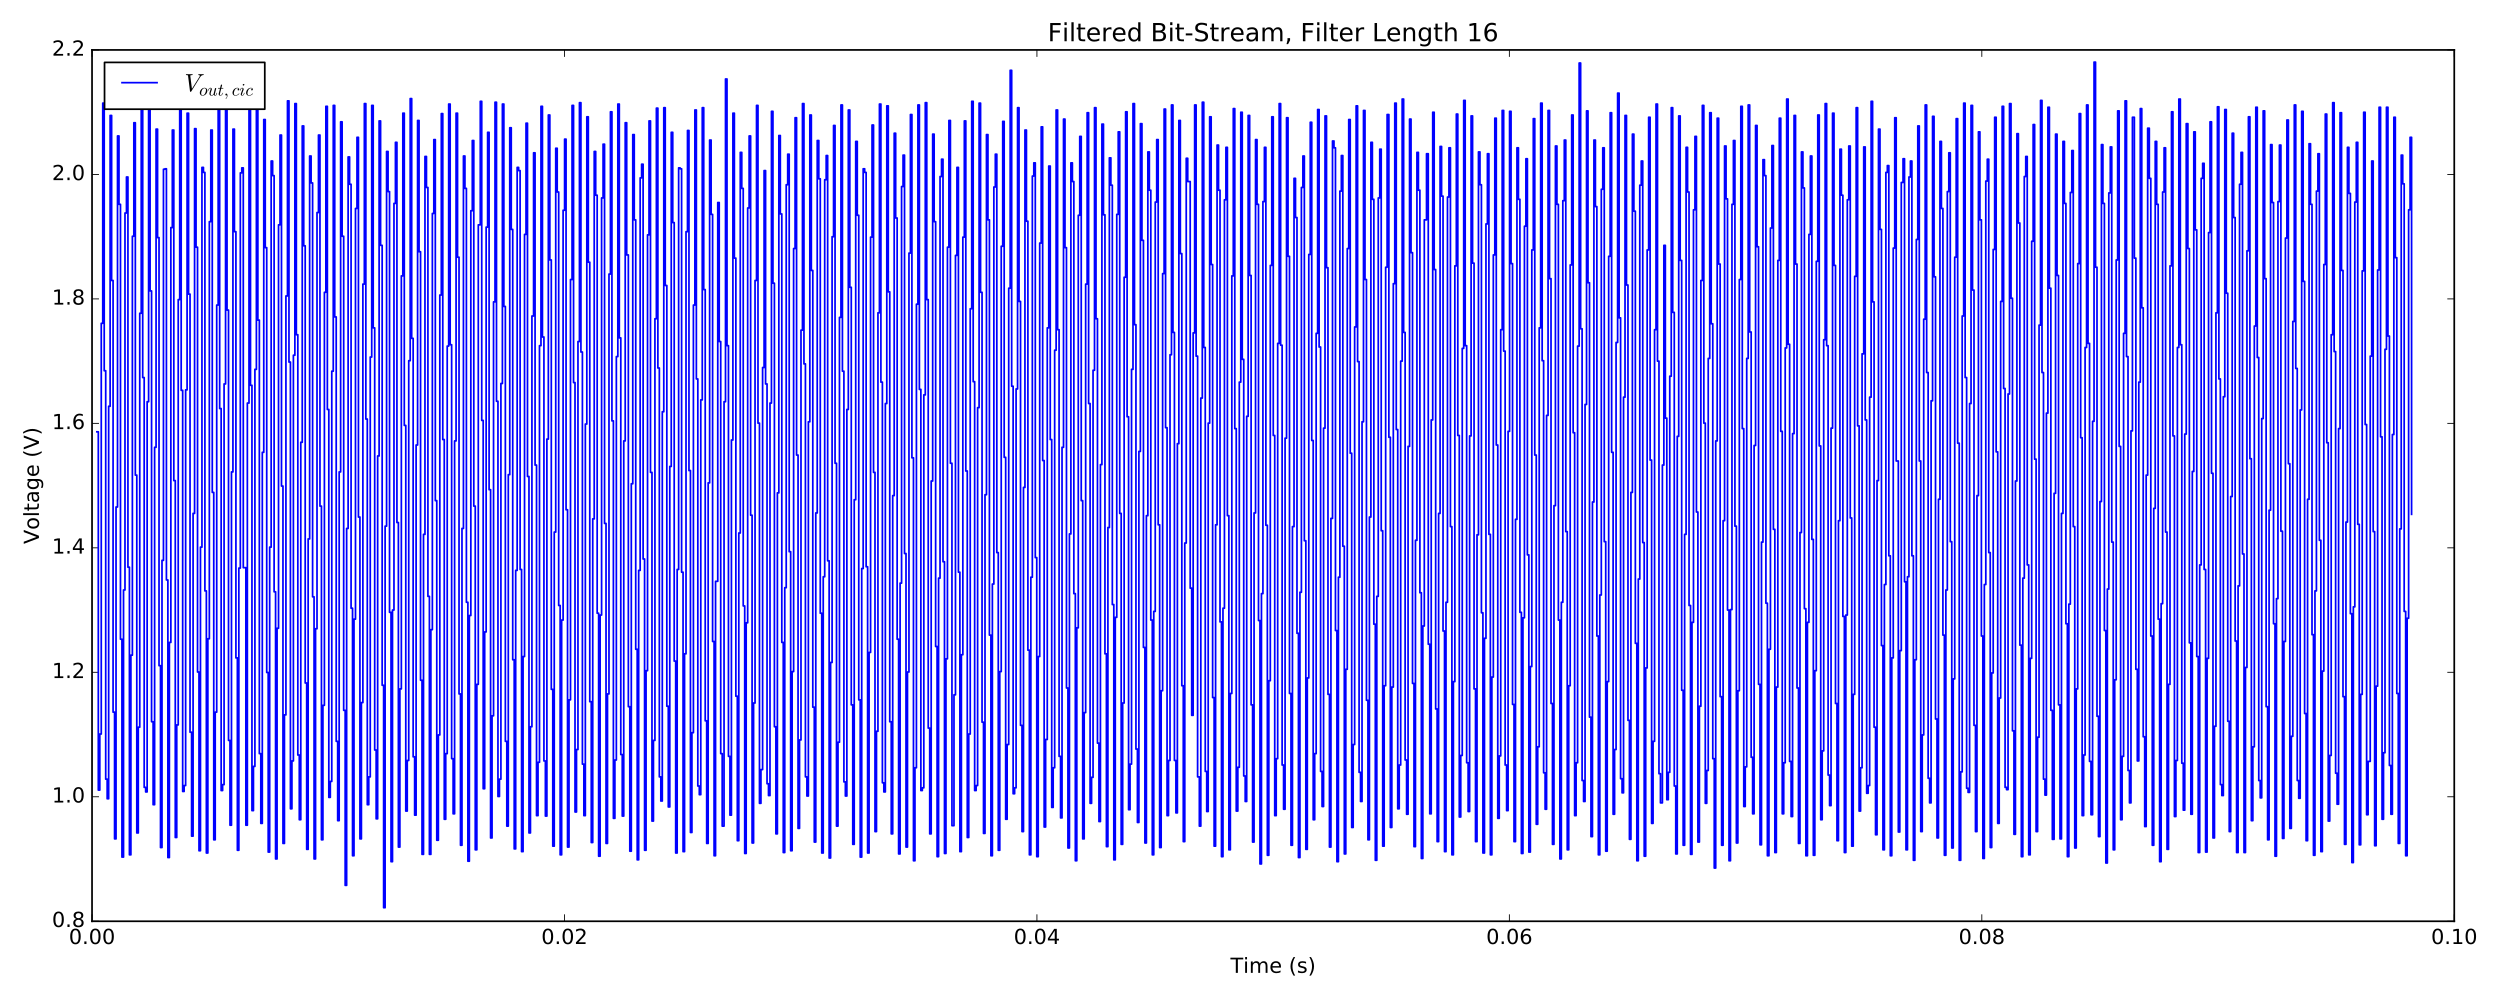 <?xml version="1.0" encoding="utf-8" standalone="no"?>
<!DOCTYPE svg PUBLIC "-//W3C//DTD SVG 1.1//EN"
  "http://www.w3.org/Graphics/SVG/1.1/DTD/svg11.dtd">
<!-- Created with matplotlib (http://matplotlib.org/) -->
<svg height="576pt" version="1.1" viewBox="0 0 1440 576" width="1440pt" xmlns="http://www.w3.org/2000/svg" xmlns:xlink="http://www.w3.org/1999/xlink">
 <defs>
  <style type="text/css">
*{stroke-linecap:butt;stroke-linejoin:round;stroke-miterlimit:100000;}
  </style>
 </defs>
 <g id="figure_1">
  <g id="patch_1">
   <path d="M 0 576 
L 1440 576 
L 1440 0 
L 0 0 
z
" style="fill:#ffffff;"/>
  </g>
  <g id="axes_1">
   <g id="patch_2">
    <path d="M 53.01 530.64 
L 1413.652 530.64 
L 1413.652 28.76 
L 53.01 28.76 
z
" style="fill:#ffffff;"/>
   </g>
   <g id="patch_3">
    <path d="M 53.01 530.64 
L 53.01 28.76 
" style="fill:none;stroke:#000000;stroke-linecap:square;stroke-linejoin:miter;"/>
   </g>
   <g id="patch_4">
    <path d="M 53.01 28.76 
L 1413.652 28.76 
" style="fill:none;stroke:#000000;stroke-linecap:square;stroke-linejoin:miter;"/>
   </g>
   <g id="patch_5">
    <path d="M 1413.652 530.64 
L 1413.652 28.76 
" style="fill:none;stroke:#000000;stroke-linecap:square;stroke-linejoin:miter;"/>
   </g>
   <g id="patch_6">
    <path d="M 53.01 530.64 
L 1413.652 530.64 
" style="fill:none;stroke:#000000;stroke-linecap:square;stroke-linejoin:miter;"/>
   </g>
   <g id="matplotlib.axis_1">
    <g id="xtick_1">
     <g id="line2d_1">
      <defs>
       <path d="M 0 0 
L 0 -4 
" id="mf4532bcb5f" style="stroke:#000000;stroke-width:0.5;"/>
      </defs>
      <g>
       <use style="stroke:#000000;stroke-width:0.5;" x="53.01" xlink:href="#mf4532bcb5f" y="530.64"/>
      </g>
     </g>
     <g id="line2d_2">
      <defs>
       <path d="M 0 0 
L 0 4 
" id="m977acd76de" style="stroke:#000000;stroke-width:0.5;"/>
      </defs>
      <g>
       <use style="stroke:#000000;stroke-width:0.5;" x="53.01" xlink:href="#m977acd76de" y="28.76"/>
      </g>
     </g>
     <g id="text_1">
      <!-- 0.00 -->
      <defs>
       <path d="M 31.781 66.406 
Q 24.172 66.406 20.328 58.906 
Q 16.5 51.422 16.5 36.375 
Q 16.5 21.391 20.328 13.891 
Q 24.172 6.391 31.781 6.391 
Q 39.453 6.391 43.281 13.891 
Q 47.125 21.391 47.125 36.375 
Q 47.125 51.422 43.281 58.906 
Q 39.453 66.406 31.781 66.406 
M 31.781 74.219 
Q 44.047 74.219 50.516 64.516 
Q 56.984 54.828 56.984 36.375 
Q 56.984 17.969 50.516 8.266 
Q 44.047 -1.422 31.781 -1.422 
Q 19.531 -1.422 13.062 8.266 
Q 6.594 17.969 6.594 36.375 
Q 6.594 54.828 13.062 64.516 
Q 19.531 74.219 31.781 74.219 
" id="BitstreamVeraSans-Roman-30"/>
       <path d="M 10.688 12.406 
L 21 12.406 
L 21 0 
L 10.688 0 
z
" id="BitstreamVeraSans-Roman-2e"/>
      </defs>
      <g transform="translate(39.651 543.758)scale(0.12 -0.12)">
       <use xlink:href="#BitstreamVeraSans-Roman-30"/>
       <use x="63.623" xlink:href="#BitstreamVeraSans-Roman-2e"/>
       <use x="95.41" xlink:href="#BitstreamVeraSans-Roman-30"/>
       <use x="159.033" xlink:href="#BitstreamVeraSans-Roman-30"/>
      </g>
     </g>
    </g>
    <g id="xtick_2">
     <g id="line2d_3">
      <g>
       <use style="stroke:#000000;stroke-width:0.5;" x="325.139" xlink:href="#mf4532bcb5f" y="530.64"/>
      </g>
     </g>
     <g id="line2d_4">
      <g>
       <use style="stroke:#000000;stroke-width:0.5;" x="325.139" xlink:href="#m977acd76de" y="28.76"/>
      </g>
     </g>
     <g id="text_2">
      <!-- 0.02 -->
      <defs>
       <path d="M 19.188 8.297 
L 53.609 8.297 
L 53.609 0 
L 7.328 0 
L 7.328 8.297 
Q 12.938 14.109 22.625 23.891 
Q 32.328 33.688 34.812 36.531 
Q 39.547 41.844 41.422 45.531 
Q 43.312 49.219 43.312 52.781 
Q 43.312 58.594 39.234 62.25 
Q 35.156 65.922 28.609 65.922 
Q 23.969 65.922 18.812 64.312 
Q 13.672 62.703 7.812 59.422 
L 7.812 69.391 
Q 13.766 71.781 18.938 73 
Q 24.125 74.219 28.422 74.219 
Q 39.75 74.219 46.484 68.547 
Q 53.219 62.891 53.219 53.422 
Q 53.219 48.922 51.531 44.891 
Q 49.859 40.875 45.406 35.406 
Q 44.188 33.984 37.641 27.219 
Q 31.109 20.453 19.188 8.297 
" id="BitstreamVeraSans-Roman-32"/>
      </defs>
      <g transform="translate(311.779 543.758)scale(0.12 -0.12)">
       <use xlink:href="#BitstreamVeraSans-Roman-30"/>
       <use x="63.623" xlink:href="#BitstreamVeraSans-Roman-2e"/>
       <use x="95.41" xlink:href="#BitstreamVeraSans-Roman-30"/>
       <use x="159.033" xlink:href="#BitstreamVeraSans-Roman-32"/>
      </g>
     </g>
    </g>
    <g id="xtick_3">
     <g id="line2d_5">
      <g>
       <use style="stroke:#000000;stroke-width:0.5;" x="597.267" xlink:href="#mf4532bcb5f" y="530.64"/>
      </g>
     </g>
     <g id="line2d_6">
      <g>
       <use style="stroke:#000000;stroke-width:0.5;" x="597.267" xlink:href="#m977acd76de" y="28.76"/>
      </g>
     </g>
     <g id="text_3">
      <!-- 0.04 -->
      <defs>
       <path d="M 37.797 64.312 
L 12.891 25.391 
L 37.797 25.391 
z
M 35.203 72.906 
L 47.609 72.906 
L 47.609 25.391 
L 58.016 25.391 
L 58.016 17.188 
L 47.609 17.188 
L 47.609 0 
L 37.797 0 
L 37.797 17.188 
L 4.891 17.188 
L 4.891 26.703 
z
" id="BitstreamVeraSans-Roman-34"/>
      </defs>
      <g transform="translate(583.908 543.758)scale(0.12 -0.12)">
       <use xlink:href="#BitstreamVeraSans-Roman-30"/>
       <use x="63.623" xlink:href="#BitstreamVeraSans-Roman-2e"/>
       <use x="95.41" xlink:href="#BitstreamVeraSans-Roman-30"/>
       <use x="159.033" xlink:href="#BitstreamVeraSans-Roman-34"/>
      </g>
     </g>
    </g>
    <g id="xtick_4">
     <g id="line2d_7">
      <g>
       <use style="stroke:#000000;stroke-width:0.5;" x="869.395" xlink:href="#mf4532bcb5f" y="530.64"/>
      </g>
     </g>
     <g id="line2d_8">
      <g>
       <use style="stroke:#000000;stroke-width:0.5;" x="869.395" xlink:href="#m977acd76de" y="28.76"/>
      </g>
     </g>
     <g id="text_4">
      <!-- 0.06 -->
      <defs>
       <path d="M 33.016 40.375 
Q 26.375 40.375 22.484 35.828 
Q 18.609 31.297 18.609 23.391 
Q 18.609 15.531 22.484 10.953 
Q 26.375 6.391 33.016 6.391 
Q 39.656 6.391 43.531 10.953 
Q 47.406 15.531 47.406 23.391 
Q 47.406 31.297 43.531 35.828 
Q 39.656 40.375 33.016 40.375 
M 52.594 71.297 
L 52.594 62.312 
Q 48.875 64.062 45.094 64.984 
Q 41.312 65.922 37.594 65.922 
Q 27.828 65.922 22.672 59.328 
Q 17.531 52.734 16.797 39.406 
Q 19.672 43.656 24.016 45.922 
Q 28.375 48.188 33.594 48.188 
Q 44.578 48.188 50.953 41.516 
Q 57.328 34.859 57.328 23.391 
Q 57.328 12.156 50.688 5.359 
Q 44.047 -1.422 33.016 -1.422 
Q 20.359 -1.422 13.672 8.266 
Q 6.984 17.969 6.984 36.375 
Q 6.984 53.656 15.188 63.938 
Q 23.391 74.219 37.203 74.219 
Q 40.922 74.219 44.703 73.484 
Q 48.484 72.75 52.594 71.297 
" id="BitstreamVeraSans-Roman-36"/>
      </defs>
      <g transform="translate(856.036 543.758)scale(0.12 -0.12)">
       <use xlink:href="#BitstreamVeraSans-Roman-30"/>
       <use x="63.623" xlink:href="#BitstreamVeraSans-Roman-2e"/>
       <use x="95.41" xlink:href="#BitstreamVeraSans-Roman-30"/>
       <use x="159.033" xlink:href="#BitstreamVeraSans-Roman-36"/>
      </g>
     </g>
    </g>
    <g id="xtick_5">
     <g id="line2d_9">
      <g>
       <use style="stroke:#000000;stroke-width:0.5;" x="1141.524" xlink:href="#mf4532bcb5f" y="530.64"/>
      </g>
     </g>
     <g id="line2d_10">
      <g>
       <use style="stroke:#000000;stroke-width:0.5;" x="1141.524" xlink:href="#m977acd76de" y="28.76"/>
      </g>
     </g>
     <g id="text_5">
      <!-- 0.08 -->
      <defs>
       <path d="M 31.781 34.625 
Q 24.75 34.625 20.719 30.859 
Q 16.703 27.094 16.703 20.516 
Q 16.703 13.922 20.719 10.156 
Q 24.75 6.391 31.781 6.391 
Q 38.812 6.391 42.859 10.172 
Q 46.922 13.969 46.922 20.516 
Q 46.922 27.094 42.891 30.859 
Q 38.875 34.625 31.781 34.625 
M 21.922 38.812 
Q 15.578 40.375 12.031 44.719 
Q 8.5 49.078 8.5 55.328 
Q 8.5 64.062 14.719 69.141 
Q 20.953 74.219 31.781 74.219 
Q 42.672 74.219 48.875 69.141 
Q 55.078 64.062 55.078 55.328 
Q 55.078 49.078 51.531 44.719 
Q 48 40.375 41.703 38.812 
Q 48.828 37.156 52.797 32.312 
Q 56.781 27.484 56.781 20.516 
Q 56.781 9.906 50.312 4.234 
Q 43.844 -1.422 31.781 -1.422 
Q 19.734 -1.422 13.25 4.234 
Q 6.781 9.906 6.781 20.516 
Q 6.781 27.484 10.781 32.312 
Q 14.797 37.156 21.922 38.812 
M 18.312 54.391 
Q 18.312 48.734 21.844 45.562 
Q 25.391 42.391 31.781 42.391 
Q 38.141 42.391 41.719 45.562 
Q 45.312 48.734 45.312 54.391 
Q 45.312 60.062 41.719 63.234 
Q 38.141 66.406 31.781 66.406 
Q 25.391 66.406 21.844 63.234 
Q 18.312 60.062 18.312 54.391 
" id="BitstreamVeraSans-Roman-38"/>
      </defs>
      <g transform="translate(1128.165 543.758)scale(0.12 -0.12)">
       <use xlink:href="#BitstreamVeraSans-Roman-30"/>
       <use x="63.623" xlink:href="#BitstreamVeraSans-Roman-2e"/>
       <use x="95.41" xlink:href="#BitstreamVeraSans-Roman-30"/>
       <use x="159.033" xlink:href="#BitstreamVeraSans-Roman-38"/>
      </g>
     </g>
    </g>
    <g id="xtick_6">
     <g id="line2d_11">
      <g>
       <use style="stroke:#000000;stroke-width:0.5;" x="1413.652" xlink:href="#mf4532bcb5f" y="530.64"/>
      </g>
     </g>
     <g id="line2d_12">
      <g>
       <use style="stroke:#000000;stroke-width:0.5;" x="1413.652" xlink:href="#m977acd76de" y="28.76"/>
      </g>
     </g>
     <g id="text_6">
      <!-- 0.10 -->
      <defs>
       <path d="M 12.406 8.297 
L 28.516 8.297 
L 28.516 63.922 
L 10.984 60.406 
L 10.984 69.391 
L 28.422 72.906 
L 38.281 72.906 
L 38.281 8.297 
L 54.391 8.297 
L 54.391 0 
L 12.406 0 
z
" id="BitstreamVeraSans-Roman-31"/>
      </defs>
      <g transform="translate(1400.293 543.758)scale(0.12 -0.12)">
       <use xlink:href="#BitstreamVeraSans-Roman-30"/>
       <use x="63.623" xlink:href="#BitstreamVeraSans-Roman-2e"/>
       <use x="95.41" xlink:href="#BitstreamVeraSans-Roman-31"/>
       <use x="159.033" xlink:href="#BitstreamVeraSans-Roman-30"/>
      </g>
     </g>
    </g>
    <g id="text_7">
     <!-- Time (s) -->
     <defs>
      <path d="M 56.203 29.594 
L 56.203 25.203 
L 14.891 25.203 
Q 15.484 15.922 20.484 11.062 
Q 25.484 6.203 34.422 6.203 
Q 39.594 6.203 44.453 7.469 
Q 49.312 8.734 54.109 11.281 
L 54.109 2.781 
Q 49.266 0.734 44.188 -0.344 
Q 39.109 -1.422 33.891 -1.422 
Q 20.797 -1.422 13.156 6.188 
Q 5.516 13.812 5.516 26.812 
Q 5.516 40.234 12.766 48.109 
Q 20.016 56 32.328 56 
Q 43.359 56 49.781 48.891 
Q 56.203 41.797 56.203 29.594 
M 47.219 32.234 
Q 47.125 39.594 43.094 43.984 
Q 39.062 48.391 32.422 48.391 
Q 24.906 48.391 20.391 44.141 
Q 15.875 39.891 15.188 32.172 
z
" id="BitstreamVeraSans-Roman-65"/>
      <path id="BitstreamVeraSans-Roman-20"/>
      <path d="M -0.297 72.906 
L 61.375 72.906 
L 61.375 64.594 
L 35.5 64.594 
L 35.5 0 
L 25.594 0 
L 25.594 64.594 
L -0.297 64.594 
z
" id="BitstreamVeraSans-Roman-54"/>
      <path d="M 31 75.875 
Q 24.469 64.656 21.281 53.656 
Q 18.109 42.672 18.109 31.391 
Q 18.109 20.125 21.312 9.062 
Q 24.516 -2 31 -13.188 
L 23.188 -13.188 
Q 15.875 -1.703 12.234 9.375 
Q 8.594 20.453 8.594 31.391 
Q 8.594 42.281 12.203 53.312 
Q 15.828 64.359 23.188 75.875 
z
" id="BitstreamVeraSans-Roman-28"/>
      <path d="M 52 44.188 
Q 55.375 50.25 60.062 53.125 
Q 64.75 56 71.094 56 
Q 79.641 56 84.281 50.016 
Q 88.922 44.047 88.922 33.016 
L 88.922 0 
L 79.891 0 
L 79.891 32.719 
Q 79.891 40.578 77.094 44.375 
Q 74.312 48.188 68.609 48.188 
Q 61.625 48.188 57.562 43.547 
Q 53.516 38.922 53.516 30.906 
L 53.516 0 
L 44.484 0 
L 44.484 32.719 
Q 44.484 40.625 41.703 44.406 
Q 38.922 48.188 33.109 48.188 
Q 26.219 48.188 22.156 43.531 
Q 18.109 38.875 18.109 30.906 
L 18.109 0 
L 9.078 0 
L 9.078 54.688 
L 18.109 54.688 
L 18.109 46.188 
Q 21.188 51.219 25.484 53.609 
Q 29.781 56 35.688 56 
Q 41.656 56 45.828 52.969 
Q 50 49.953 52 44.188 
" id="BitstreamVeraSans-Roman-6d"/>
      <path d="M 9.422 54.688 
L 18.406 54.688 
L 18.406 0 
L 9.422 0 
z
M 9.422 75.984 
L 18.406 75.984 
L 18.406 64.594 
L 9.422 64.594 
z
" id="BitstreamVeraSans-Roman-69"/>
      <path d="M 8.016 75.875 
L 15.828 75.875 
Q 23.141 64.359 26.781 53.312 
Q 30.422 42.281 30.422 31.391 
Q 30.422 20.453 26.781 9.375 
Q 23.141 -1.703 15.828 -13.188 
L 8.016 -13.188 
Q 14.5 -2 17.703 9.062 
Q 20.906 20.125 20.906 31.391 
Q 20.906 42.672 17.703 53.656 
Q 14.5 64.656 8.016 75.875 
" id="BitstreamVeraSans-Roman-29"/>
      <path d="M 44.281 53.078 
L 44.281 44.578 
Q 40.484 46.531 36.375 47.5 
Q 32.281 48.484 27.875 48.484 
Q 21.188 48.484 17.844 46.438 
Q 14.5 44.391 14.5 40.281 
Q 14.5 37.156 16.891 35.375 
Q 19.281 33.594 26.516 31.984 
L 29.594 31.297 
Q 39.156 29.25 43.188 25.516 
Q 47.219 21.781 47.219 15.094 
Q 47.219 7.469 41.188 3.016 
Q 35.156 -1.422 24.609 -1.422 
Q 20.219 -1.422 15.453 -0.562 
Q 10.688 0.297 5.422 2 
L 5.422 11.281 
Q 10.406 8.688 15.234 7.391 
Q 20.062 6.109 24.812 6.109 
Q 31.156 6.109 34.562 8.281 
Q 37.984 10.453 37.984 14.406 
Q 37.984 18.062 35.516 20.016 
Q 33.062 21.969 24.703 23.781 
L 21.578 24.516 
Q 13.234 26.266 9.516 29.906 
Q 5.812 33.547 5.812 39.891 
Q 5.812 47.609 11.281 51.797 
Q 16.75 56 26.812 56 
Q 31.781 56 36.172 55.266 
Q 40.578 54.547 44.281 53.078 
" id="BitstreamVeraSans-Roman-73"/>
     </defs>
     <g transform="translate(708.752 560.372)scale(0.12 -0.12)">
      <use xlink:href="#BitstreamVeraSans-Roman-54"/>
      <use x="61.037" xlink:href="#BitstreamVeraSans-Roman-69"/>
      <use x="88.82" xlink:href="#BitstreamVeraSans-Roman-6d"/>
      <use x="186.232" xlink:href="#BitstreamVeraSans-Roman-65"/>
      <use x="247.756" xlink:href="#BitstreamVeraSans-Roman-20"/>
      <use x="279.543" xlink:href="#BitstreamVeraSans-Roman-28"/>
      <use x="318.557" xlink:href="#BitstreamVeraSans-Roman-73"/>
      <use x="370.656" xlink:href="#BitstreamVeraSans-Roman-29"/>
     </g>
    </g>
   </g>
   <g id="matplotlib.axis_2">
    <g id="ytick_1">
     <g id="line2d_13">
      <defs>
       <path d="M 0 0 
L 4 0 
" id="m584de4a1ea" style="stroke:#000000;stroke-width:0.5;"/>
      </defs>
      <g>
       <use style="stroke:#000000;stroke-width:0.5;" x="53.01" xlink:href="#m584de4a1ea" y="530.64"/>
      </g>
     </g>
     <g id="line2d_14">
      <defs>
       <path d="M 0 0 
L -4 0 
" id="mce075803f7" style="stroke:#000000;stroke-width:0.5;"/>
      </defs>
      <g>
       <use style="stroke:#000000;stroke-width:0.5;" x="1413.652" xlink:href="#mce075803f7" y="530.64"/>
      </g>
     </g>
     <g id="text_8">
      <!-- 0.8 -->
      <g transform="translate(29.926 533.951)scale(0.12 -0.12)">
       <use xlink:href="#BitstreamVeraSans-Roman-30"/>
       <use x="63.623" xlink:href="#BitstreamVeraSans-Roman-2e"/>
       <use x="95.41" xlink:href="#BitstreamVeraSans-Roman-38"/>
      </g>
     </g>
    </g>
    <g id="ytick_2">
     <g id="line2d_15">
      <g>
       <use style="stroke:#000000;stroke-width:0.5;" x="53.01" xlink:href="#m584de4a1ea" y="458.943"/>
      </g>
     </g>
     <g id="line2d_16">
      <g>
       <use style="stroke:#000000;stroke-width:0.5;" x="1413.652" xlink:href="#mce075803f7" y="458.943"/>
      </g>
     </g>
     <g id="text_9">
      <!-- 1.0 -->
      <g transform="translate(29.926 462.254)scale(0.12 -0.12)">
       <use xlink:href="#BitstreamVeraSans-Roman-31"/>
       <use x="63.623" xlink:href="#BitstreamVeraSans-Roman-2e"/>
       <use x="95.41" xlink:href="#BitstreamVeraSans-Roman-30"/>
      </g>
     </g>
    </g>
    <g id="ytick_3">
     <g id="line2d_17">
      <g>
       <use style="stroke:#000000;stroke-width:0.5;" x="53.01" xlink:href="#m584de4a1ea" y="387.246"/>
      </g>
     </g>
     <g id="line2d_18">
      <g>
       <use style="stroke:#000000;stroke-width:0.5;" x="1413.652" xlink:href="#mce075803f7" y="387.246"/>
      </g>
     </g>
     <g id="text_10">
      <!-- 1.2 -->
      <g transform="translate(29.926 390.557)scale(0.12 -0.12)">
       <use xlink:href="#BitstreamVeraSans-Roman-31"/>
       <use x="63.623" xlink:href="#BitstreamVeraSans-Roman-2e"/>
       <use x="95.41" xlink:href="#BitstreamVeraSans-Roman-32"/>
      </g>
     </g>
    </g>
    <g id="ytick_4">
     <g id="line2d_19">
      <g>
       <use style="stroke:#000000;stroke-width:0.5;" x="53.01" xlink:href="#m584de4a1ea" y="315.549"/>
      </g>
     </g>
     <g id="line2d_20">
      <g>
       <use style="stroke:#000000;stroke-width:0.5;" x="1413.652" xlink:href="#mce075803f7" y="315.549"/>
      </g>
     </g>
     <g id="text_11">
      <!-- 1.4 -->
      <g transform="translate(29.926 318.86)scale(0.12 -0.12)">
       <use xlink:href="#BitstreamVeraSans-Roman-31"/>
       <use x="63.623" xlink:href="#BitstreamVeraSans-Roman-2e"/>
       <use x="95.41" xlink:href="#BitstreamVeraSans-Roman-34"/>
      </g>
     </g>
    </g>
    <g id="ytick_5">
     <g id="line2d_21">
      <g>
       <use style="stroke:#000000;stroke-width:0.5;" x="53.01" xlink:href="#m584de4a1ea" y="243.851"/>
      </g>
     </g>
     <g id="line2d_22">
      <g>
       <use style="stroke:#000000;stroke-width:0.5;" x="1413.652" xlink:href="#mce075803f7" y="243.851"/>
      </g>
     </g>
     <g id="text_12">
      <!-- 1.6 -->
      <g transform="translate(29.926 247.163)scale(0.12 -0.12)">
       <use xlink:href="#BitstreamVeraSans-Roman-31"/>
       <use x="63.623" xlink:href="#BitstreamVeraSans-Roman-2e"/>
       <use x="95.41" xlink:href="#BitstreamVeraSans-Roman-36"/>
      </g>
     </g>
    </g>
    <g id="ytick_6">
     <g id="line2d_23">
      <g>
       <use style="stroke:#000000;stroke-width:0.5;" x="53.01" xlink:href="#m584de4a1ea" y="172.154"/>
      </g>
     </g>
     <g id="line2d_24">
      <g>
       <use style="stroke:#000000;stroke-width:0.5;" x="1413.652" xlink:href="#mce075803f7" y="172.154"/>
      </g>
     </g>
     <g id="text_13">
      <!-- 1.8 -->
      <g transform="translate(29.926 175.466)scale(0.12 -0.12)">
       <use xlink:href="#BitstreamVeraSans-Roman-31"/>
       <use x="63.623" xlink:href="#BitstreamVeraSans-Roman-2e"/>
       <use x="95.41" xlink:href="#BitstreamVeraSans-Roman-38"/>
      </g>
     </g>
    </g>
    <g id="ytick_7">
     <g id="line2d_25">
      <g>
       <use style="stroke:#000000;stroke-width:0.5;" x="53.01" xlink:href="#m584de4a1ea" y="100.457"/>
      </g>
     </g>
     <g id="line2d_26">
      <g>
       <use style="stroke:#000000;stroke-width:0.5;" x="1413.652" xlink:href="#mce075803f7" y="100.457"/>
      </g>
     </g>
     <g id="text_14">
      <!-- 2.0 -->
      <g transform="translate(29.926 103.768)scale(0.12 -0.12)">
       <use xlink:href="#BitstreamVeraSans-Roman-32"/>
       <use x="63.623" xlink:href="#BitstreamVeraSans-Roman-2e"/>
       <use x="95.41" xlink:href="#BitstreamVeraSans-Roman-30"/>
      </g>
     </g>
    </g>
    <g id="ytick_8">
     <g id="line2d_27">
      <g>
       <use style="stroke:#000000;stroke-width:0.5;" x="53.01" xlink:href="#m584de4a1ea" y="28.76"/>
      </g>
     </g>
     <g id="line2d_28">
      <g>
       <use style="stroke:#000000;stroke-width:0.5;" x="1413.652" xlink:href="#mce075803f7" y="28.76"/>
      </g>
     </g>
     <g id="text_15">
      <!-- 2.2 -->
      <g transform="translate(29.926 32.071)scale(0.12 -0.12)">
       <use xlink:href="#BitstreamVeraSans-Roman-32"/>
       <use x="63.623" xlink:href="#BitstreamVeraSans-Roman-2e"/>
       <use x="95.41" xlink:href="#BitstreamVeraSans-Roman-32"/>
      </g>
     </g>
    </g>
    <g id="text_16">
     <!-- Voltage (V) -->
     <defs>
      <path d="M 45.406 27.984 
Q 45.406 37.75 41.375 43.109 
Q 37.359 48.484 30.078 48.484 
Q 22.859 48.484 18.828 43.109 
Q 14.797 37.75 14.797 27.984 
Q 14.797 18.266 18.828 12.891 
Q 22.859 7.516 30.078 7.516 
Q 37.359 7.516 41.375 12.891 
Q 45.406 18.266 45.406 27.984 
M 54.391 6.781 
Q 54.391 -7.172 48.188 -13.984 
Q 42 -20.797 29.203 -20.797 
Q 24.469 -20.797 20.266 -20.094 
Q 16.062 -19.391 12.109 -17.922 
L 12.109 -9.188 
Q 16.062 -11.328 19.922 -12.344 
Q 23.781 -13.375 27.781 -13.375 
Q 36.625 -13.375 41.016 -8.766 
Q 45.406 -4.156 45.406 5.172 
L 45.406 9.625 
Q 42.625 4.781 38.281 2.391 
Q 33.938 0 27.875 0 
Q 17.828 0 11.672 7.656 
Q 5.516 15.328 5.516 27.984 
Q 5.516 40.672 11.672 48.328 
Q 17.828 56 27.875 56 
Q 33.938 56 38.281 53.609 
Q 42.625 51.219 45.406 46.391 
L 45.406 54.688 
L 54.391 54.688 
z
" id="BitstreamVeraSans-Roman-67"/>
      <path d="M 28.609 0 
L 0.781 72.906 
L 11.078 72.906 
L 34.188 11.531 
L 57.328 72.906 
L 67.578 72.906 
L 39.797 0 
z
" id="BitstreamVeraSans-Roman-56"/>
      <path d="M 30.609 48.391 
Q 23.391 48.391 19.188 42.75 
Q 14.984 37.109 14.984 27.297 
Q 14.984 17.484 19.156 11.844 
Q 23.344 6.203 30.609 6.203 
Q 37.797 6.203 41.984 11.859 
Q 46.188 17.531 46.188 27.297 
Q 46.188 37.016 41.984 42.703 
Q 37.797 48.391 30.609 48.391 
M 30.609 56 
Q 42.328 56 49.016 48.375 
Q 55.719 40.766 55.719 27.297 
Q 55.719 13.875 49.016 6.219 
Q 42.328 -1.422 30.609 -1.422 
Q 18.844 -1.422 12.172 6.219 
Q 5.516 13.875 5.516 27.297 
Q 5.516 40.766 12.172 48.375 
Q 18.844 56 30.609 56 
" id="BitstreamVeraSans-Roman-6f"/>
      <path d="M 9.422 75.984 
L 18.406 75.984 
L 18.406 0 
L 9.422 0 
z
" id="BitstreamVeraSans-Roman-6c"/>
      <path d="M 34.281 27.484 
Q 23.391 27.484 19.188 25 
Q 14.984 22.516 14.984 16.5 
Q 14.984 11.719 18.141 8.906 
Q 21.297 6.109 26.703 6.109 
Q 34.188 6.109 38.703 11.406 
Q 43.219 16.703 43.219 25.484 
L 43.219 27.484 
z
M 52.203 31.203 
L 52.203 0 
L 43.219 0 
L 43.219 8.297 
Q 40.141 3.328 35.547 0.953 
Q 30.953 -1.422 24.312 -1.422 
Q 15.922 -1.422 10.953 3.297 
Q 6 8.016 6 15.922 
Q 6 25.141 12.172 29.828 
Q 18.359 34.516 30.609 34.516 
L 43.219 34.516 
L 43.219 35.406 
Q 43.219 41.609 39.141 45 
Q 35.062 48.391 27.688 48.391 
Q 23 48.391 18.547 47.266 
Q 14.109 46.141 10.016 43.891 
L 10.016 52.203 
Q 14.938 54.109 19.578 55.047 
Q 24.219 56 28.609 56 
Q 40.484 56 46.344 49.844 
Q 52.203 43.703 52.203 31.203 
" id="BitstreamVeraSans-Roman-61"/>
      <path d="M 18.312 70.219 
L 18.312 54.688 
L 36.812 54.688 
L 36.812 47.703 
L 18.312 47.703 
L 18.312 18.016 
Q 18.312 11.328 20.141 9.422 
Q 21.969 7.516 27.594 7.516 
L 36.812 7.516 
L 36.812 0 
L 27.594 0 
Q 17.188 0 13.234 3.875 
Q 9.281 7.766 9.281 18.016 
L 9.281 47.703 
L 2.688 47.703 
L 2.688 54.688 
L 9.281 54.688 
L 9.281 70.219 
z
" id="BitstreamVeraSans-Roman-74"/>
     </defs>
     <g transform="translate(22.431 313.359)rotate(-90.0)scale(0.12 -0.12)">
      <use xlink:href="#BitstreamVeraSans-Roman-56"/>
      <use x="68.299" xlink:href="#BitstreamVeraSans-Roman-6f"/>
      <use x="129.48" xlink:href="#BitstreamVeraSans-Roman-6c"/>
      <use x="157.264" xlink:href="#BitstreamVeraSans-Roman-74"/>
      <use x="196.473" xlink:href="#BitstreamVeraSans-Roman-61"/>
      <use x="257.752" xlink:href="#BitstreamVeraSans-Roman-67"/>
      <use x="321.229" xlink:href="#BitstreamVeraSans-Roman-65"/>
      <use x="382.752" xlink:href="#BitstreamVeraSans-Roman-20"/>
      <use x="414.539" xlink:href="#BitstreamVeraSans-Roman-28"/>
      <use x="453.553" xlink:href="#BitstreamVeraSans-Roman-56"/>
      <use x="521.961" xlink:href="#BitstreamVeraSans-Roman-29"/>
     </g>
    </g>
   </g>
   <g id="text_17">
    <!-- Filtered Bit-Stream, Filter Length 16 -->
    <defs>
     <path d="M 11.719 12.406 
L 22.016 12.406 
L 22.016 4 
L 14.016 -11.625 
L 7.719 -11.625 
L 11.719 4 
z
" id="BitstreamVeraSans-Roman-2c"/>
     <path d="M 41.109 46.297 
Q 39.594 47.172 37.812 47.578 
Q 36.031 48 33.891 48 
Q 26.266 48 22.188 43.047 
Q 18.109 38.094 18.109 28.812 
L 18.109 0 
L 9.078 0 
L 9.078 54.688 
L 18.109 54.688 
L 18.109 46.188 
Q 20.953 51.172 25.484 53.578 
Q 30.031 56 36.531 56 
Q 37.453 56 38.578 55.875 
Q 39.703 55.766 41.062 55.516 
z
" id="BitstreamVeraSans-Roman-72"/>
     <path d="M 45.406 46.391 
L 45.406 75.984 
L 54.391 75.984 
L 54.391 0 
L 45.406 0 
L 45.406 8.203 
Q 42.578 3.328 38.25 0.953 
Q 33.938 -1.422 27.875 -1.422 
Q 17.969 -1.422 11.734 6.484 
Q 5.516 14.406 5.516 27.297 
Q 5.516 40.188 11.734 48.094 
Q 17.969 56 27.875 56 
Q 33.938 56 38.25 53.625 
Q 42.578 51.266 45.406 46.391 
M 14.797 27.297 
Q 14.797 17.391 18.875 11.75 
Q 22.953 6.109 30.078 6.109 
Q 37.203 6.109 41.297 11.75 
Q 45.406 17.391 45.406 27.297 
Q 45.406 37.203 41.297 42.844 
Q 37.203 48.484 30.078 48.484 
Q 22.953 48.484 18.875 42.844 
Q 14.797 37.203 14.797 27.297 
" id="BitstreamVeraSans-Roman-64"/>
     <path d="M 9.812 72.906 
L 19.672 72.906 
L 19.672 8.297 
L 55.172 8.297 
L 55.172 0 
L 9.812 0 
z
" id="BitstreamVeraSans-Roman-4c"/>
     <path d="M 4.891 31.391 
L 31.203 31.391 
L 31.203 23.391 
L 4.891 23.391 
z
" id="BitstreamVeraSans-Roman-2d"/>
     <path d="M 19.672 34.812 
L 19.672 8.109 
L 35.5 8.109 
Q 43.453 8.109 47.281 11.406 
Q 51.125 14.703 51.125 21.484 
Q 51.125 28.328 47.281 31.562 
Q 43.453 34.812 35.5 34.812 
z
M 19.672 64.797 
L 19.672 42.828 
L 34.281 42.828 
Q 41.5 42.828 45.031 45.531 
Q 48.578 48.25 48.578 53.812 
Q 48.578 59.328 45.031 62.062 
Q 41.5 64.797 34.281 64.797 
z
M 9.812 72.906 
L 35.016 72.906 
Q 46.297 72.906 52.391 68.219 
Q 58.5 63.531 58.5 54.891 
Q 58.5 48.188 55.375 44.234 
Q 52.25 40.281 46.188 39.312 
Q 53.469 37.75 57.5 32.781 
Q 61.531 27.828 61.531 20.406 
Q 61.531 10.641 54.891 5.312 
Q 48.25 0 35.984 0 
L 9.812 0 
z
" id="BitstreamVeraSans-Roman-42"/>
     <path d="M 9.812 72.906 
L 51.703 72.906 
L 51.703 64.594 
L 19.672 64.594 
L 19.672 43.109 
L 48.578 43.109 
L 48.578 34.812 
L 19.672 34.812 
L 19.672 0 
L 9.812 0 
z
" id="BitstreamVeraSans-Roman-46"/>
     <path d="M 54.891 33.016 
L 54.891 0 
L 45.906 0 
L 45.906 32.719 
Q 45.906 40.484 42.875 44.328 
Q 39.844 48.188 33.797 48.188 
Q 26.516 48.188 22.312 43.547 
Q 18.109 38.922 18.109 30.906 
L 18.109 0 
L 9.078 0 
L 9.078 54.688 
L 18.109 54.688 
L 18.109 46.188 
Q 21.344 51.125 25.703 53.562 
Q 30.078 56 35.797 56 
Q 45.219 56 50.047 50.172 
Q 54.891 44.344 54.891 33.016 
" id="BitstreamVeraSans-Roman-6e"/>
     <path d="M 54.891 33.016 
L 54.891 0 
L 45.906 0 
L 45.906 32.719 
Q 45.906 40.484 42.875 44.328 
Q 39.844 48.188 33.797 48.188 
Q 26.516 48.188 22.312 43.547 
Q 18.109 38.922 18.109 30.906 
L 18.109 0 
L 9.078 0 
L 9.078 75.984 
L 18.109 75.984 
L 18.109 46.188 
Q 21.344 51.125 25.703 53.562 
Q 30.078 56 35.797 56 
Q 45.219 56 50.047 50.172 
Q 54.891 44.344 54.891 33.016 
" id="BitstreamVeraSans-Roman-68"/>
     <path d="M 53.516 70.516 
L 53.516 60.891 
Q 47.906 63.578 42.922 64.891 
Q 37.938 66.219 33.297 66.219 
Q 25.25 66.219 20.875 63.094 
Q 16.5 59.969 16.5 54.203 
Q 16.5 49.359 19.406 46.891 
Q 22.312 44.438 30.422 42.922 
L 36.375 41.703 
Q 47.406 39.594 52.656 34.297 
Q 57.906 29 57.906 20.125 
Q 57.906 9.516 50.797 4.047 
Q 43.703 -1.422 29.984 -1.422 
Q 24.812 -1.422 18.969 -0.25 
Q 13.141 0.922 6.891 3.219 
L 6.891 13.375 
Q 12.891 10.016 18.656 8.297 
Q 24.422 6.594 29.984 6.594 
Q 38.422 6.594 43.016 9.906 
Q 47.609 13.234 47.609 19.391 
Q 47.609 24.75 44.312 27.781 
Q 41.016 30.812 33.5 32.328 
L 27.484 33.5 
Q 16.453 35.688 11.516 40.375 
Q 6.594 45.062 6.594 53.422 
Q 6.594 63.094 13.406 68.656 
Q 20.219 74.219 32.172 74.219 
Q 37.312 74.219 42.625 73.281 
Q 47.953 72.359 53.516 70.516 
" id="BitstreamVeraSans-Roman-53"/>
    </defs>
    <g transform="translate(603.509 23.76)scale(0.144 -0.144)">
     <use xlink:href="#BitstreamVeraSans-Roman-46"/>
     <use x="57.41" xlink:href="#BitstreamVeraSans-Roman-69"/>
     <use x="85.193" xlink:href="#BitstreamVeraSans-Roman-6c"/>
     <use x="112.977" xlink:href="#BitstreamVeraSans-Roman-74"/>
     <use x="152.186" xlink:href="#BitstreamVeraSans-Roman-65"/>
     <use x="213.709" xlink:href="#BitstreamVeraSans-Roman-72"/>
     <use x="254.791" xlink:href="#BitstreamVeraSans-Roman-65"/>
     <use x="316.314" xlink:href="#BitstreamVeraSans-Roman-64"/>
     <use x="379.791" xlink:href="#BitstreamVeraSans-Roman-20"/>
     <use x="411.578" xlink:href="#BitstreamVeraSans-Roman-42"/>
     <use x="480.182" xlink:href="#BitstreamVeraSans-Roman-69"/>
     <use x="507.965" xlink:href="#BitstreamVeraSans-Roman-74"/>
     <use x="547.174" xlink:href="#BitstreamVeraSans-Roman-2d"/>
     <use x="583.258" xlink:href="#BitstreamVeraSans-Roman-53"/>
     <use x="646.734" xlink:href="#BitstreamVeraSans-Roman-74"/>
     <use x="685.943" xlink:href="#BitstreamVeraSans-Roman-72"/>
     <use x="727.025" xlink:href="#BitstreamVeraSans-Roman-65"/>
     <use x="788.549" xlink:href="#BitstreamVeraSans-Roman-61"/>
     <use x="849.828" xlink:href="#BitstreamVeraSans-Roman-6d"/>
     <use x="947.24" xlink:href="#BitstreamVeraSans-Roman-2c"/>
     <use x="979.027" xlink:href="#BitstreamVeraSans-Roman-20"/>
     <use x="1010.814" xlink:href="#BitstreamVeraSans-Roman-46"/>
     <use x="1068.225" xlink:href="#BitstreamVeraSans-Roman-69"/>
     <use x="1096.008" xlink:href="#BitstreamVeraSans-Roman-6c"/>
     <use x="1123.791" xlink:href="#BitstreamVeraSans-Roman-74"/>
     <use x="1163.0" xlink:href="#BitstreamVeraSans-Roman-65"/>
     <use x="1224.523" xlink:href="#BitstreamVeraSans-Roman-72"/>
     <use x="1265.637" xlink:href="#BitstreamVeraSans-Roman-20"/>
     <use x="1297.424" xlink:href="#BitstreamVeraSans-Roman-4c"/>
     <use x="1353.121" xlink:href="#BitstreamVeraSans-Roman-65"/>
     <use x="1414.645" xlink:href="#BitstreamVeraSans-Roman-6e"/>
     <use x="1478.023" xlink:href="#BitstreamVeraSans-Roman-67"/>
     <use x="1541.5" xlink:href="#BitstreamVeraSans-Roman-74"/>
     <use x="1580.709" xlink:href="#BitstreamVeraSans-Roman-68"/>
     <use x="1644.088" xlink:href="#BitstreamVeraSans-Roman-20"/>
     <use x="1675.875" xlink:href="#BitstreamVeraSans-Roman-31"/>
     <use x="1739.498" xlink:href="#BitstreamVeraSans-Roman-36"/>
    </g>
   </g>
   <g id="line2d_29">
    <path clip-path="url(#p737ae4a5d6)" d="M 55.786 248.718 
L 56.629 248.718 
L 56.629 455.092 
L 57.487 455.092 
L 57.487 422.797 
L 58.33 422.797 
L 58.33 186.228 
L 59.187 186.228 
L 59.187 59.41 
L 60.031 59.41 
L 60.031 213.534 
L 60.888 213.534 
L 60.888 448.79 
L 61.732 448.79 
L 61.732 460.081 
L 62.589 460.081 
L 62.589 234.014 
L 63.433 234.014 
L 63.433 66.499 
L 64.29 66.499 
L 64.29 161.547 
L 65.133 161.547 
L 65.133 410.194 
L 65.991 410.194 
L 65.991 483.186 
L 66.834 483.186 
L 66.834 292.04 
L 67.691 292.04 
L 67.691 78.314 
L 68.535 78.314 
L 68.535 117.699 
L 69.392 117.699 
L 69.392 368.184 
L 70.236 368.184 
L 70.236 493.689 
L 71.147 493.689 
L 71.147 339.827 
L 71.991 339.827 
L 71.991 122.687 
L 72.848 122.687 
L 72.848 101.945 
L 73.692 101.945 
L 73.692 326.699 
L 74.549 326.699 
L 74.549 492.376 
L 75.393 492.376 
L 75.393 377.373 
L 76.25 377.373 
L 76.25 136.078 
L 77.093 136.078 
L 77.093 70.7 
L 77.951 70.7 
L 77.951 273.661 
L 78.794 273.661 
L 78.794 479.773 
L 79.651 479.773 
L 79.651 418.858 
L 80.495 418.858 
L 80.495 180.451 
L 81.352 180.451 
L 81.352 60.985 
L 82.196 60.985 
L 82.196 217.473 
L 83.053 217.473 
L 83.053 453.517 
L 83.897 453.517 
L 83.897 456.142 
L 84.754 456.142 
L 84.754 231.388 
L 85.597 231.388 
L 85.597 62.823 
L 86.455 62.823 
L 86.455 167.586 
L 87.298 167.586 
L 87.298 415.708 
L 88.196 415.708 
L 88.196 463.494 
L 89.053 463.494 
L 89.053 257.645 
L 89.897 257.645 
L 89.897 74.376 
L 90.754 74.376 
L 90.754 136.866 
L 91.598 136.866 
L 91.598 383.412 
L 92.455 383.412 
L 92.455 488.175 
L 93.312 488.175 
L 93.312 322.76 
L 94.156 322.76 
L 94.156 97.481 
L 95.013 97.481 
L 95.013 97.219 
L 95.857 97.219 
L 95.857 334.05 
L 96.7 334.05 
L 96.7 493.951 
L 97.557 493.951 
L 97.557 370.022 
L 98.415 370.022 
L 98.415 131.089 
L 99.258 131.089 
L 99.258 74.901 
L 100.115 74.901 
L 100.115 276.812 
L 100.959 276.812 
L 100.959 482.398 
L 101.803 482.398 
L 101.803 417.545 
L 102.66 417.545 
L 102.66 172.574 
L 103.517 172.574 
L 103.517 62.298 
L 104.361 62.298 
L 104.361 224.824 
L 105.218 224.824 
L 105.218 455.88 
L 106.061 455.88 
L 106.061 452.466 
L 106.919 452.466 
L 106.919 224.562 
L 107.762 224.562 
L 107.762 65.186 
L 108.619 65.186 
L 108.619 169.424 
L 109.463 169.424 
L 109.463 421.746 
L 110.361 421.746 
L 110.361 481.611 
L 111.218 481.611 
L 111.218 295.716 
L 112.075 295.716 
L 112.075 74.113 
L 112.919 74.113 
L 112.919 142.38 
L 113.776 142.38 
L 113.776 387.088 
L 114.62 387.088 
L 114.62 490.013 
L 115.463 490.013 
L 115.463 315.146 
L 116.321 315.146 
L 116.321 96.431 
L 117.178 96.431 
L 117.178 99.319 
L 118.021 99.319 
L 118.021 340.352 
L 118.865 340.352 
L 118.865 491.326 
L 119.722 491.326 
L 119.722 367.921 
L 120.58 367.921 
L 120.58 127.676 
L 121.423 127.676 
L 121.423 74.901 
L 122.267 74.901 
L 122.267 283.638 
L 123.124 283.638 
L 123.124 483.711 
L 123.968 483.711 
L 123.968 410.194 
L 124.825 410.194 
L 124.825 175.725 
L 125.668 175.725 
L 125.668 54.946 
L 126.526 54.946 
L 126.526 235.327 
L 127.383 235.327 
L 127.383 455.354 
L 128.226 455.354 
L 128.226 451.941 
L 129.07 451.941 
L 129.07 221.149 
L 129.927 221.149 
L 129.927 57.834 
L 130.771 57.834 
L 130.771 178.613 
L 131.628 178.613 
L 131.628 426.473 
L 132.472 426.473 
L 132.472 475.309 
L 133.329 475.309 
L 133.329 271.823 
L 134.172 271.823 
L 134.172 74.376 
L 135.03 74.376 
L 135.03 133.453 
L 135.887 133.453 
L 135.887 378.949 
L 136.73 378.949 
L 136.73 489.75 
L 137.574 489.75 
L 137.574 327.224 
L 138.431 327.224 
L 138.431 99.582 
L 139.275 99.582 
L 139.275 96.694 
L 140.132 96.694 
L 140.132 326.961 
L 141.615 326.961 
L 141.615 475.309 
L 142.472 475.309 
L 142.472 232.176 
L 143.425 232.176 
L 143.425 56.784 
L 144.282 56.784 
L 144.282 221.936 
L 145.125 221.936 
L 145.125 466.907 
L 145.983 466.907 
L 145.983 441.439 
L 146.826 441.439 
L 146.826 212.746 
L 147.684 212.746 
L 147.684 59.672 
L 148.527 59.672 
L 148.527 184.39 
L 149.384 184.39 
L 149.384 434.087 
L 150.228 434.087 
L 150.228 474.259 
L 151.085 474.259 
L 151.085 260.533 
L 151.929 260.533 
L 151.929 68.862 
L 152.786 68.862 
L 152.786 142.642 
L 153.63 142.642 
L 153.63 387.351 
L 154.487 387.351 
L 154.487 490.8 
L 155.33 490.8 
L 155.33 315.146 
L 156.188 315.146 
L 156.188 92.755 
L 157.031 92.755 
L 157.031 101.157 
L 157.888 101.157 
L 157.888 340.877 
L 158.732 340.877 
L 158.732 494.739 
L 159.589 494.739 
L 159.589 361.882 
L 160.433 361.882 
L 160.433 129.514 
L 161.29 129.514 
L 161.29 77.789 
L 162.134 77.789 
L 162.134 279.963 
L 162.991 279.963 
L 162.991 485.812 
L 163.834 485.812 
L 163.834 411.769 
L 164.692 411.769 
L 164.692 170.474 
L 165.59 170.474 
L 165.59 58.097 
L 166.447 58.097 
L 166.447 208.545 
L 167.29 208.545 
L 167.29 465.857 
L 168.148 465.857 
L 168.148 438.288 
L 168.991 438.288 
L 168.991 204.607 
L 169.848 204.607 
L 169.848 59.672 
L 170.692 59.672 
L 170.692 192.792 
L 171.549 192.792 
L 171.549 434.875 
L 172.393 434.875 
L 172.393 472.159 
L 173.25 472.159 
L 173.25 254.757 
L 174.094 254.757 
L 174.094 72.538 
L 174.951 72.538 
L 174.951 141.592 
L 175.794 141.592 
L 175.794 393.39 
L 176.652 393.39 
L 176.652 489.225 
L 177.495 489.225 
L 177.495 310.42 
L 178.352 310.42 
L 178.352 89.867 
L 179.196 89.867 
L 179.196 105.358 
L 180.053 105.358 
L 180.053 343.765 
L 180.897 343.765 
L 180.897 494.739 
L 181.754 494.739 
L 181.754 362.145 
L 182.598 362.145 
L 182.598 122.425 
L 183.441 122.425 
L 183.441 77.789 
L 184.298 77.789 
L 184.298 291.515 
L 185.156 291.515 
L 185.156 483.711 
L 185.999 483.711 
L 185.999 406.255 
L 186.856 406.255 
L 186.856 168.373 
L 187.7 168.373 
L 187.7 61.248 
L 188.557 61.248 
L 188.557 235.852 
L 189.401 235.852 
L 189.401 459.293 
L 190.258 459.293 
L 190.258 450.103 
L 191.102 450.103 
L 191.102 213.797 
L 191.959 213.797 
L 191.959 60.723 
L 192.802 60.723 
L 192.802 182.552 
L 193.66 182.552 
L 193.66 426.998 
L 194.503 426.998 
L 194.503 472.684 
L 195.36 472.684 
L 195.36 271.823 
L 196.204 271.823 
L 196.204 70.175 
L 197.061 70.175 
L 197.061 136.078 
L 197.959 136.078 
L 197.959 409.143 
L 198.816 409.143 
L 198.816 509.968 
L 199.66 509.968 
L 199.66 304.381 
L 200.517 304.381 
L 200.517 90.392 
L 201.361 90.392 
L 201.361 106.146 
L 202.218 106.146 
L 202.218 350.329 
L 203.062 350.329 
L 203.062 492.901 
L 203.905 492.901 
L 203.905 356.631 
L 204.762 356.631 
L 204.762 120.062 
L 205.62 120.062 
L 205.62 79.102 
L 206.463 79.102 
L 206.463 297.817 
L 207.32 297.817 
L 207.32 483.186 
L 208.164 483.186 
L 208.164 404.68 
L 209.021 404.68 
L 209.021 163.647 
L 209.865 163.647 
L 209.865 59.672 
L 210.722 59.672 
L 210.722 241.366 
L 211.566 241.366 
L 211.566 463.494 
L 212.409 463.494 
L 212.409 447.478 
L 213.266 447.478 
L 213.266 205.657 
L 214.11 205.657 
L 214.11 60.723 
L 214.967 60.723 
L 214.967 188.853 
L 215.824 188.853 
L 215.824 431.986 
L 216.668 431.986 
L 216.668 471.633 
L 217.525 471.633 
L 217.525 262.633 
L 218.369 262.633 
L 218.369 69.65 
L 219.212 69.65 
L 219.212 141.329 
L 220.124 141.329 
L 220.124 394.702 
L 220.968 394.702 
L 220.968 522.833 
L 221.825 522.833 
L 221.825 303.068 
L 222.669 303.068 
L 222.669 87.241 
L 223.526 87.241 
L 223.526 110.347 
L 224.369 110.347 
L 224.369 352.692 
L 225.227 352.692 
L 225.227 496.314 
L 226.07 496.314 
L 226.07 351.38 
L 226.927 351.38 
L 226.927 117.174 
L 227.771 117.174 
L 227.771 81.99 
L 228.628 81.99 
L 228.628 300.968 
L 229.472 300.968 
L 229.472 487.912 
L 230.329 487.912 
L 230.329 396.803 
L 231.173 396.803 
L 231.173 158.921 
L 232.03 158.921 
L 232.03 65.186 
L 232.873 65.186 
L 232.873 245.042 
L 233.731 245.042 
L 233.731 467.17 
L 234.574 467.17 
L 234.574 438.025 
L 235.431 438.025 
L 235.431 207.758 
L 236.275 207.758 
L 236.275 56.784 
L 237.132 56.784 
L 237.132 194.892 
L 237.976 194.892 
L 237.976 435.925 
L 238.833 435.925 
L 238.833 469.533 
L 239.677 469.533 
L 239.677 256.332 
L 240.534 256.332 
L 240.534 69.387 
L 241.377 69.387 
L 241.377 145.005 
L 242.235 145.005 
L 242.235 391.814 
L 243.078 391.814 
L 243.078 492.113 
L 243.935 492.113 
L 243.935 307.794 
L 244.779 307.794 
L 244.779 90.13 
L 245.636 90.13 
L 245.636 107.984 
L 246.48 107.984 
L 246.48 343.503 
L 247.337 343.503 
L 247.337 492.113 
L 248.181 492.113 
L 248.181 362.67 
L 249.038 362.67 
L 249.038 122.95 
L 249.881 122.95 
L 249.881 80.415 
L 250.739 80.415 
L 250.739 288.365 
L 251.582 288.365 
L 251.582 483.974 
L 252.494 483.974 
L 252.494 423.322 
L 253.337 423.322 
L 253.337 169.949 
L 254.195 169.949 
L 254.195 65.449 
L 255.038 65.449 
L 255.038 253.181 
L 255.895 253.181 
L 255.895 471.896 
L 256.739 471.896 
L 256.739 434.087 
L 257.596 434.087 
L 257.596 199.356 
L 258.44 199.356 
L 258.44 59.935 
L 259.297 59.935 
L 259.297 198.568 
L 260.141 198.568 
L 260.141 436.975 
L 260.998 436.975 
L 260.998 468.745 
L 261.841 468.745 
L 261.841 253.969 
L 262.699 253.969 
L 262.699 65.186 
L 263.542 65.186 
L 263.542 148.156 
L 264.399 148.156 
L 264.399 399.691 
L 265.243 399.691 
L 265.243 486.862 
L 266.1 486.862 
L 266.1 304.381 
L 266.944 304.381 
L 266.944 89.867 
L 267.801 89.867 
L 267.801 108.509 
L 268.645 108.509 
L 268.645 346.916 
L 269.502 346.916 
L 269.502 496.052 
L 270.345 496.052 
L 270.345 354.53 
L 271.203 354.53 
L 271.203 121.375 
L 272.046 121.375 
L 272.046 80.94 
L 272.903 80.94 
L 272.903 291.515 
L 273.747 291.515 
L 273.747 489.488 
L 274.659 489.488 
L 274.659 394.177 
L 275.502 394.177 
L 275.502 129.514 
L 276.645 129.514 
L 276.645 58.36 
L 277.475 58.36 
L 277.475 242.154 
L 278.319 242.154 
L 278.319 454.304 
L 279.176 454.304 
L 279.176 363.983 
L 280.02 363.983 
L 280.02 130.827 
L 280.877 130.827 
L 280.877 76.214 
L 281.72 76.214 
L 281.72 282.063 
L 282.578 282.063 
L 282.578 482.661 
L 283.421 482.661 
L 283.421 412.294 
L 284.278 412.294 
L 284.278 173.887 
L 285.122 173.887 
L 285.122 58.885 
L 285.979 58.885 
L 285.979 231.126 
L 286.823 231.126 
L 286.823 458.768 
L 287.68 458.768 
L 287.68 448.79 
L 288.524 448.79 
L 288.524 220.886 
L 289.381 220.886 
L 289.381 59.935 
L 290.224 59.935 
L 290.224 176.513 
L 291.082 176.513 
L 291.082 426.998 
L 291.925 426.998 
L 291.925 475.834 
L 292.782 475.834 
L 292.782 273.398 
L 293.626 273.398 
L 293.626 73.588 
L 294.483 73.588 
L 294.483 132.14 
L 295.327 132.14 
L 295.327 379.999 
L 296.184 379.999 
L 296.184 488.963 
L 297.028 488.963 
L 297.028 328.537 
L 297.885 328.537 
L 297.885 96.431 
L 298.728 96.431 
L 298.728 98.269 
L 299.586 98.269 
L 299.586 328.012 
L 300.429 328.012 
L 300.429 490.538 
L 301.286 490.538 
L 301.286 378.161 
L 302.13 378.161 
L 302.13 135.028 
L 302.987 135.028 
L 302.987 70.963 
L 303.831 70.963 
L 303.831 274.449 
L 304.688 274.449 
L 304.688 479.773 
L 305.532 479.773 
L 305.532 418.596 
L 306.389 418.596 
L 306.389 182.027 
L 307.341 182.027 
L 307.341 88.029 
L 308.199 88.029 
L 308.199 267.885 
L 309.042 267.885 
L 309.042 469.795 
L 309.899 469.795 
L 309.899 439.076 
L 310.743 439.076 
L 310.743 199.093 
L 311.6 199.093 
L 311.6 61.248 
L 312.444 61.248 
L 312.444 194.105 
L 313.301 194.105 
L 313.301 438.288 
L 314.145 438.288 
L 314.145 470.058 
L 315.002 470.058 
L 315.002 252.919 
L 315.845 252.919 
L 315.845 66.236 
L 316.703 66.236 
L 316.703 149.731 
L 317.546 149.731 
L 317.546 397.066 
L 318.403 397.066 
L 318.403 487.387 
L 319.247 487.387 
L 319.247 306.481 
L 320.104 306.481 
L 320.104 85.404 
L 320.948 85.404 
L 320.948 110.61 
L 321.805 110.61 
L 321.805 348.754 
L 322.649 348.754 
L 322.649 492.376 
L 323.506 492.376 
L 323.506 357.156 
L 324.349 357.156 
L 324.349 121.112 
L 325.207 121.112 
L 325.207 80.152 
L 326.05 80.152 
L 326.05 293.616 
L 326.907 293.616 
L 326.907 487.912 
L 327.751 487.912 
L 327.751 403.105 
L 328.608 403.105 
L 328.608 161.022 
L 329.506 161.022 
L 329.506 60.723 
L 330.363 60.723 
L 330.363 220.361 
L 331.207 220.361 
L 331.207 467.695 
L 332.064 467.695 
L 332.064 431.724 
L 332.908 431.724 
L 332.908 196.73 
L 333.765 196.73 
L 333.765 59.147 
L 334.609 59.147 
L 334.609 202.769 
L 335.466 202.769 
L 335.466 440.126 
L 336.309 440.126 
L 336.309 469.795 
L 337.153 469.795 
L 337.153 244.254 
L 338.01 244.254 
L 338.01 67.287 
L 338.867 67.287 
L 338.867 151.044 
L 339.711 151.044 
L 339.711 404.155 
L 340.568 404.155 
L 340.568 485.287 
L 341.412 485.287 
L 341.412 298.867 
L 342.269 298.867 
L 342.269 87.241 
L 343.113 87.241 
L 343.113 112.448 
L 343.97 112.448 
L 343.97 353.218 
L 344.813 353.218 
L 344.813 493.164 
L 345.671 493.164 
L 345.671 354.268 
L 346.514 354.268 
L 346.514 114.023 
L 347.371 114.023 
L 347.371 83.04 
L 348.215 83.04 
L 348.215 301.493 
L 349.072 301.493 
L 349.072 485.812 
L 349.916 485.812 
L 349.916 399.691 
L 350.773 399.691 
L 350.773 157.871 
L 351.617 157.871 
L 351.617 64.399 
L 352.474 64.399 
L 352.474 242.416 
L 353.317 242.416 
L 353.317 471.371 
L 354.175 471.371 
L 354.175 437.763 
L 355.018 437.763 
L 355.018 205.395 
L 355.875 205.395 
L 355.875 59.935 
L 356.719 59.935 
L 356.719 194.63 
L 357.576 194.63 
L 357.576 434.612 
L 358.42 434.612 
L 358.42 470.058 
L 359.277 470.058 
L 359.277 253.969 
L 360.121 253.969 
L 360.121 70.7 
L 360.978 70.7 
L 360.978 146.843 
L 361.93 146.843 
L 361.93 407.043 
L 362.774 407.043 
L 362.774 490.275 
L 363.631 490.275 
L 363.631 278.65 
L 364.475 278.65 
L 364.475 77.527 
L 365.332 77.527 
L 365.332 126.626 
L 366.175 126.626 
L 366.175 373.96 
L 367.033 373.96 
L 367.033 495.264 
L 367.876 495.264 
L 367.876 328.537 
L 368.733 328.537 
L 368.733 102.47 
L 369.577 102.47 
L 369.577 94.593 
L 370.434 94.593 
L 370.434 321.973 
L 371.278 321.973 
L 371.278 489.75 
L 372.135 489.75 
L 372.135 386.3 
L 372.979 386.3 
L 372.979 135.29 
L 373.836 135.29 
L 373.836 69.65 
L 374.679 69.65 
L 374.679 272.086 
L 375.537 272.086 
L 375.537 472.946 
L 376.38 472.946 
L 376.38 426.473 
L 377.238 426.473 
L 377.238 183.602 
L 378.081 183.602 
L 378.081 62.298 
L 378.938 62.298 
L 378.938 211.959 
L 379.782 211.959 
L 379.782 447.478 
L 380.639 447.478 
L 380.639 461.393 
L 381.483 461.393 
L 381.483 237.165 
L 382.34 237.165 
L 382.34 62.035 
L 383.184 62.035 
L 383.184 164.435 
L 384.095 164.435 
L 384.095 406.78 
L 384.939 406.78 
L 384.939 464.807 
L 385.796 464.807 
L 385.796 268.672 
L 386.64 268.672 
L 386.64 76.214 
L 387.497 76.214 
L 387.497 128.201 
L 388.34 128.201 
L 388.34 380.787 
L 389.198 380.787 
L 389.198 491.326 
L 390.041 491.326 
L 390.041 328.012 
L 390.898 328.012 
L 390.898 96.694 
L 391.742 96.694 
L 391.742 97.219 
L 392.599 97.219 
L 392.599 329.587 
L 393.443 329.587 
L 393.443 490.538 
L 394.3 490.538 
L 394.3 376.586 
L 395.144 376.586 
L 395.144 133.453 
L 396.001 133.453 
L 396.001 75.164 
L 396.844 75.164 
L 396.844 271.035 
L 397.702 271.035 
L 397.702 479.51 
L 398.545 479.51 
L 398.545 422.009 
L 399.402 422.009 
L 399.402 175.725 
L 400.246 175.725 
L 400.246 63.348 
L 401.103 63.348 
L 401.103 218.26 
L 401.947 218.26 
L 401.947 452.729 
L 402.804 452.729 
L 402.804 457.718 
L 403.648 457.718 
L 403.648 230.338 
L 404.505 230.338 
L 404.505 62.035 
L 405.348 62.035 
L 405.348 166.798 
L 406.206 166.798 
L 406.206 415.182 
L 407.049 415.182 
L 407.049 485.812 
L 407.906 485.812 
L 407.906 278.125 
L 408.75 278.125 
L 408.75 80.677 
L 409.607 80.677 
L 409.607 123.475 
L 410.451 123.475 
L 410.451 369.496 
L 411.308 369.496 
L 411.308 492.901 
L 412.152 492.901 
L 412.152 334.838 
L 413.431 334.838 
L 413.431 116.649 
L 414.274 116.649 
L 414.274 196.73 
L 415.131 196.73 
L 415.131 434.087 
L 415.989 434.087 
L 415.989 475.834 
L 417.05 475.834 
L 417.05 231.388 
L 417.893 231.388 
L 417.893 45.494 
L 418.751 45.494 
L 418.751 199.093 
L 419.594 199.093 
L 419.594 435.662 
L 420.452 435.662 
L 420.452 469.533 
L 421.295 469.533 
L 421.295 253.444 
L 422.152 253.444 
L 422.152 65.186 
L 422.996 65.186 
L 422.996 148.681 
L 423.853 148.681 
L 423.853 401.004 
L 424.697 401.004 
L 424.697 484.236 
L 425.554 484.236 
L 425.554 307.007 
L 426.398 307.007 
L 426.398 87.767 
L 427.255 87.767 
L 427.255 108.509 
L 428.098 108.509 
L 428.098 349.017 
L 428.956 349.017 
L 428.956 491.588 
L 429.799 491.588 
L 429.799 358.731 
L 430.656 358.731 
L 430.656 119.799 
L 431.5 119.799 
L 431.5 78.314 
L 432.357 78.314 
L 432.357 296.767 
L 433.201 296.767 
L 433.201 485.549 
L 434.058 485.549 
L 434.058 404.942 
L 434.902 404.942 
L 434.902 161.547 
L 435.759 161.547 
L 435.759 60.723 
L 436.602 60.723 
L 436.602 243.729 
L 437.46 243.729 
L 437.46 462.706 
L 438.303 462.706 
L 438.303 443.277 
L 439.256 443.277 
L 439.256 211.696 
L 440.113 211.696 
L 440.113 98.269 
L 440.97 98.269 
L 440.97 221.149 
L 441.814 221.149 
L 441.814 451.416 
L 442.657 451.416 
L 442.657 458.243 
L 443.514 458.243 
L 443.514 232.176 
L 444.358 232.176 
L 444.358 64.136 
L 445.215 64.136 
L 445.215 163.122 
L 446.059 163.122 
L 446.059 418.596 
L 446.916 418.596 
L 446.916 480.298 
L 447.773 480.298 
L 447.773 283.901 
L 448.617 283.901 
L 448.617 78.052 
L 449.46 78.052 
L 449.46 123.213 
L 450.318 123.213 
L 450.318 370.022 
L 451.161 370.022 
L 451.161 491.063 
L 452.018 491.063 
L 452.018 338.514 
L 452.862 338.514 
L 452.862 106.409 
L 453.719 106.409 
L 453.719 88.817 
L 454.576 88.817 
L 454.576 317.772 
L 455.42 317.772 
L 455.42 490.013 
L 456.264 490.013 
L 456.264 386.826 
L 457.121 386.826 
L 457.121 143.167 
L 457.964 143.167 
L 457.964 67.812 
L 458.822 67.812 
L 458.822 262.108 
L 459.679 262.108 
L 459.679 477.147 
L 460.522 477.147 
L 460.522 426.21 
L 461.366 426.21 
L 461.366 190.166 
L 462.223 190.166 
L 462.223 59.672 
L 463.08 59.672 
L 463.08 209.596 
L 463.924 209.596 
L 463.924 447.478 
L 464.781 447.478 
L 464.781 458.505 
L 465.625 458.505 
L 465.625 242.941 
L 466.468 242.941 
L 466.468 66.236 
L 467.326 66.236 
L 467.326 155.77 
L 468.169 155.77 
L 468.169 407.306 
L 469.026 407.306 
L 469.026 485.024 
L 469.884 485.024 
L 469.884 295.454 
L 470.727 295.454 
L 470.727 80.94 
L 471.625 80.94 
L 471.625 102.995 
L 472.482 102.995 
L 472.482 353.218 
L 473.326 353.218 
L 473.326 491.326 
L 474.183 491.326 
L 474.183 332.213 
L 475.027 332.213 
L 475.027 103.52 
L 475.884 103.52 
L 475.884 89.605 
L 476.728 89.605 
L 476.728 323.023 
L 477.585 323.023 
L 477.585 494.214 
L 478.428 494.214 
L 478.428 381.574 
L 479.286 381.574 
L 479.286 136.341 
L 480.129 136.341 
L 480.129 72.275 
L 480.986 72.275 
L 480.986 266.834 
L 481.83 266.834 
L 481.83 475.834 
L 482.687 475.834 
L 482.687 427.523 
L 483.531 427.523 
L 483.531 182.814 
L 484.388 182.814 
L 484.388 60.46 
L 485.232 60.46 
L 485.232 213.797 
L 486.089 213.797 
L 486.089 450.366 
L 486.933 450.366 
L 486.933 458.505 
L 487.79 458.505 
L 487.79 235.852 
L 488.633 235.852 
L 488.633 63.348 
L 489.491 63.348 
L 489.491 165.485 
L 490.334 165.485 
L 490.334 405.993 
L 491.191 405.993 
L 491.191 486.337 
L 492.035 486.337 
L 492.035 287.839 
L 492.892 287.839 
L 492.892 81.465 
L 493.79 81.465 
L 493.79 124 
L 494.647 124 
L 494.647 403.105 
L 495.491 403.105 
L 495.491 493.689 
L 496.348 493.689 
L 496.348 327.486 
L 497.192 327.486 
L 497.192 97.219 
L 498.049 97.219 
L 498.049 99.319 
L 498.893 99.319 
L 498.893 326.436 
L 499.75 326.436 
L 499.75 491.326 
L 500.593 491.326 
L 500.593 375.798 
L 501.451 375.798 
L 501.451 136.603 
L 502.294 136.603 
L 502.294 72.013 
L 503.151 72.013 
L 503.151 272.086 
L 503.995 272.086 
L 503.995 478.985 
L 504.852 478.985 
L 504.852 421.221 
L 505.696 421.221 
L 505.696 180.189 
L 506.553 180.189 
L 506.553 59.935 
L 507.397 59.935 
L 507.397 220.098 
L 508.254 220.098 
L 508.254 450.891 
L 509.097 450.891 
L 509.097 456.142 
L 509.955 456.142 
L 509.955 232.439 
L 510.798 232.439 
L 510.798 60.985 
L 511.655 60.985 
L 511.655 168.111 
L 512.499 168.111 
L 512.499 415.708 
L 513.356 415.708 
L 513.356 480.298 
L 514.2 480.298 
L 514.2 285.476 
L 515.057 285.476 
L 515.057 76.739 
L 515.901 76.739 
L 515.901 125.576 
L 516.758 125.576 
L 516.758 368.184 
L 517.601 368.184 
L 517.601 491.851 
L 518.459 491.851 
L 518.459 335.888 
L 519.302 335.888 
L 519.302 107.459 
L 520.159 107.459 
L 520.159 89.342 
L 521.003 89.342 
L 521.003 318.822 
L 521.86 318.822 
L 521.86 487.912 
L 522.704 487.912 
L 522.704 387.088 
L 523.561 387.088 
L 523.561 145.793 
L 524.405 145.793 
L 524.405 65.974 
L 525.262 65.974 
L 525.262 263.684 
L 526.16 263.684 
L 526.16 495.789 
L 527.017 495.789 
L 527.017 442.226 
L 527.861 442.226 
L 527.861 175.2 
L 528.718 175.2 
L 528.718 60.46 
L 529.561 60.46 
L 529.561 224.299 
L 530.419 224.299 
L 530.419 455.354 
L 531.262 455.354 
L 531.262 453.779 
L 532.119 453.779 
L 532.119 227.45 
L 532.963 227.45 
L 532.963 59.147 
L 533.82 59.147 
L 533.82 172.574 
L 534.664 172.574 
L 534.664 419.383 
L 535.521 419.383 
L 535.521 480.298 
L 536.365 480.298 
L 536.365 277.074 
L 537.222 277.074 
L 537.222 77.264 
L 538.065 77.264 
L 538.065 127.676 
L 538.923 127.676 
L 538.923 372.385 
L 539.766 372.385 
L 539.766 493.426 
L 540.623 493.426 
L 540.623 333 
L 541.467 333 
L 541.467 101.682 
L 542.324 101.682 
L 542.324 91.705 
L 543.168 91.705 
L 543.168 323.548 
L 544.025 323.548 
L 544.025 491.588 
L 544.869 491.588 
L 544.869 379.474 
L 545.726 379.474 
L 545.726 142.38 
L 546.569 142.38 
L 546.569 69.387 
L 547.427 69.387 
L 547.427 266.834 
L 548.325 266.834 
L 548.325 475.572 
L 549.495 475.572 
L 549.495 400.216 
L 550.352 400.216 
L 550.352 147.106 
L 551.196 147.106 
L 551.196 96.431 
L 552.053 96.431 
L 552.053 329.587 
L 552.896 329.587 
L 552.896 490.538 
L 553.754 490.538 
L 553.754 377.111 
L 554.597 377.111 
L 554.597 136.603 
L 555.454 136.603 
L 555.454 69.65 
L 556.298 69.65 
L 556.298 271.298 
L 557.155 271.298 
L 557.155 482.398 
L 557.999 482.398 
L 557.999 422.797 
L 558.856 422.797 
L 558.856 177.826 
L 559.7 177.826 
L 559.7 58.36 
L 560.557 58.36 
L 560.557 219.836 
L 561.4 219.836 
L 561.4 455.354 
L 562.258 455.354 
L 562.258 452.466 
L 563.101 452.466 
L 563.101 234.802 
L 563.958 234.802 
L 563.958 59.41 
L 564.802 59.41 
L 564.802 168.373 
L 565.659 168.373 
L 565.659 415.97 
L 566.503 415.97 
L 566.503 480.035 
L 567.36 480.035 
L 567.36 284.951 
L 568.204 284.951 
L 568.204 77.527 
L 569.061 77.527 
L 569.061 126.626 
L 569.904 126.626 
L 569.904 365.821 
L 570.762 365.821 
L 570.762 492.901 
L 571.605 492.901 
L 571.605 336.414 
L 572.462 336.414 
L 572.462 107.721 
L 573.306 107.721 
L 573.306 88.817 
L 574.163 88.817 
L 574.163 318.297 
L 575.007 318.297 
L 575.007 489.75 
L 575.864 489.75 
L 575.864 386.826 
L 576.708 386.826 
L 576.708 141.855 
L 577.565 141.855 
L 577.565 69.912 
L 578.408 69.912 
L 578.408 263.421 
L 579.266 263.421 
L 579.266 471.896 
L 580.109 471.896 
L 580.109 428.836 
L 581.021 428.836 
L 581.021 166.01 
L 581.865 166.01 
L 581.865 40.505 
L 582.722 40.505 
L 582.722 222.461 
L 583.565 222.461 
L 583.565 457.192 
L 584.423 457.192 
L 584.423 453.779 
L 585.266 453.779 
L 585.266 224.037 
L 586.123 224.037 
L 586.123 62.035 
L 586.967 62.035 
L 586.967 173.625 
L 587.824 173.625 
L 587.824 417.808 
L 588.668 417.808 
L 588.668 478.985 
L 589.525 478.985 
L 589.525 280.75 
L 590.369 280.75 
L 590.369 74.901 
L 591.226 74.901 
L 591.226 127.414 
L 592.069 127.414 
L 592.069 374.485 
L 592.927 374.485 
L 592.927 492.376 
L 593.77 492.376 
L 593.77 332.475 
L 594.627 332.475 
L 594.627 101.42 
L 595.471 101.42 
L 595.471 93.806 
L 596.328 93.806 
L 596.328 321.185 
L 597.172 321.185 
L 597.172 493.426 
L 598.029 493.426 
L 598.029 378.161 
L 598.873 378.161 
L 598.873 140.017 
L 599.73 140.017 
L 599.73 73.063 
L 600.573 73.063 
L 600.573 265.259 
L 601.431 265.259 
L 601.431 476.36 
L 602.274 476.36 
L 602.274 425.947 
L 603.227 425.947 
L 603.227 188.853 
L 604.084 188.853 
L 604.084 95.643 
L 604.941 95.643 
L 604.941 253.181 
L 605.785 253.181 
L 605.785 465.069 
L 606.628 465.069 
L 606.628 442.226 
L 607.485 442.226 
L 607.485 201.719 
L 608.329 201.719 
L 608.329 63.348 
L 609.186 63.348 
L 609.186 189.904 
L 610.03 189.904 
L 610.03 435.662 
L 610.887 435.662 
L 610.887 471.108 
L 611.731 471.108 
L 611.731 257.645 
L 612.588 257.645 
L 612.588 68.6 
L 613.431 68.6 
L 613.431 142.642 
L 614.289 142.642 
L 614.289 396.278 
L 615.132 396.278 
L 615.132 488.437 
L 615.989 488.437 
L 615.989 307.532 
L 616.833 307.532 
L 616.833 93.806 
L 617.69 93.806 
L 617.69 104.571 
L 618.534 104.571 
L 618.534 341.927 
L 619.391 341.927 
L 619.391 495.789 
L 620.235 495.789 
L 620.235 361.62 
L 621.092 361.62 
L 621.092 124 
L 621.935 124 
L 621.935 78.577 
L 622.793 78.577 
L 622.793 288.365 
L 623.636 288.365 
L 623.636 483.186 
L 624.493 483.186 
L 624.493 410.456 
L 625.337 410.456 
L 625.337 163.647 
L 626.194 163.647 
L 626.194 64.924 
L 627.038 64.924 
L 627.038 232.439 
L 627.895 232.439 
L 627.895 462.706 
L 628.739 462.706 
L 628.739 447.74 
L 629.596 447.74 
L 629.596 213.272 
L 630.439 213.272 
L 630.439 62.035 
L 631.297 62.035 
L 631.297 183.602 
L 632.14 183.602 
L 632.14 428.048 
L 632.997 428.048 
L 632.997 473.209 
L 633.841 473.209 
L 633.841 267.622 
L 634.698 267.622 
L 634.698 71.488 
L 635.596 71.488 
L 635.596 123.738 
L 636.454 123.738 
L 636.454 376.586 
L 637.297 376.586 
L 637.297 487.65 
L 638.154 487.65 
L 638.154 303.856 
L 638.998 303.856 
L 638.998 90.917 
L 639.855 90.917 
L 639.855 106.671 
L 640.699 106.671 
L 640.699 348.229 
L 641.556 348.229 
L 641.556 495.264 
L 642.4 495.264 
L 642.4 355.581 
L 643.257 355.581 
L 643.257 123.475 
L 644.1 123.475 
L 644.1 75.951 
L 644.958 75.951 
L 644.958 295.716 
L 645.801 295.716 
L 645.801 486.337 
L 646.658 486.337 
L 646.658 404.942 
L 647.502 404.942 
L 647.502 159.709 
L 648.359 159.709 
L 648.359 64.399 
L 649.203 64.399 
L 649.203 240.053 
L 650.06 240.053 
L 650.06 466.382 
L 650.904 466.382 
L 650.904 440.126 
L 651.761 440.126 
L 651.761 212.746 
L 652.604 212.746 
L 652.604 59.672 
L 653.462 59.672 
L 653.462 187.015 
L 654.305 187.015 
L 654.305 431.461 
L 655.162 431.461 
L 655.162 473.734 
L 656.006 473.734 
L 656.006 260.008 
L 656.863 260.008 
L 656.863 71.225 
L 657.761 71.225 
L 657.761 138.441 
L 658.618 138.441 
L 658.618 372.91 
L 659.462 372.91 
L 659.462 485.549 
L 660.319 485.549 
L 660.319 297.029 
L 661.163 297.029 
L 661.163 87.504 
L 662.02 87.504 
L 662.02 109.559 
L 662.864 109.559 
L 662.864 357.156 
L 663.721 357.156 
L 663.721 492.376 
L 664.564 492.376 
L 664.564 352.167 
L 665.422 352.167 
L 665.422 116.386 
L 666.265 116.386 
L 666.265 80.415 
L 667.122 80.415 
L 667.122 302.28 
L 667.966 302.28 
L 667.966 488.175 
L 668.823 488.175 
L 668.823 397.853 
L 669.667 397.853 
L 669.667 157.608 
L 670.524 157.608 
L 670.524 62.823 
L 671.368 62.823 
L 671.368 246.355 
L 672.225 246.355 
L 672.225 469.795 
L 673.068 469.795 
L 673.068 438.025 
L 673.926 438.025 
L 673.926 204.344 
L 674.769 204.344 
L 674.769 60.46 
L 675.626 60.46 
L 675.626 191.479 
L 676.47 191.479 
L 676.47 438.025 
L 677.327 438.025 
L 677.327 468.22 
L 678.171 468.22 
L 678.171 255.544 
L 679.028 255.544 
L 679.028 69.387 
L 679.872 69.387 
L 679.872 146.056 
L 680.729 146.056 
L 680.729 394.965 
L 681.572 394.965 
L 681.572 484.762 
L 682.43 484.762 
L 682.43 312.783 
L 683.273 312.783 
L 683.273 91.18 
L 684.13 91.18 
L 684.13 104.571 
L 685.559 104.571 
L 685.559 338.777 
L 686.416 338.777 
L 686.416 412.032 
L 687.26 412.032 
L 687.26 191.741 
L 688.117 191.741 
L 688.117 60.46 
L 688.961 60.46 
L 688.961 205.132 
L 689.818 205.132 
L 689.818 447.478 
L 690.825 447.478 
L 690.825 475.834 
L 691.668 475.834 
L 691.668 229.288 
L 692.526 229.288 
L 692.526 58.885 
L 693.369 58.885 
L 693.369 200.143 
L 694.226 200.143 
L 694.226 444.327 
L 695.07 444.327 
L 695.07 467.432 
L 695.927 467.432 
L 695.927 243.729 
L 696.771 243.729 
L 696.771 67.287 
L 697.628 67.287 
L 697.628 152.357 
L 698.472 152.357 
L 698.472 401.792 
L 699.329 401.792 
L 699.329 487.387 
L 700.172 487.387 
L 700.172 302.28 
L 701.03 302.28 
L 701.03 83.566 
L 701.873 83.566 
L 701.873 109.559 
L 702.73 109.559 
L 702.73 358.206 
L 703.574 358.206 
L 703.574 493.426 
L 704.431 493.426 
L 704.431 350.329 
L 705.275 350.329 
L 705.275 115.073 
L 706.132 115.073 
L 706.132 84.878 
L 706.976 84.878 
L 706.976 297.029 
L 707.833 297.029 
L 707.833 489.488 
L 708.676 489.488 
L 708.676 399.429 
L 709.534 399.429 
L 709.534 158.921 
L 710.377 158.921 
L 710.377 62.561 
L 711.234 62.561 
L 711.234 246.88 
L 712.078 246.88 
L 712.078 467.17 
L 712.99 467.17 
L 712.99 441.964 
L 713.833 441.964 
L 713.833 220.098 
L 714.69 220.098 
L 714.69 64.661 
L 715.534 64.661 
L 715.534 206.97 
L 716.391 206.97 
L 716.391 446.952 
L 717.235 446.952 
L 717.235 461.656 
L 718.092 461.656 
L 718.092 239.79 
L 718.936 239.79 
L 718.936 66.499 
L 719.793 66.499 
L 719.793 158.659 
L 720.636 158.659 
L 720.636 405.993 
L 721.494 405.993 
L 721.494 485.024 
L 722.337 485.024 
L 722.337 295.454 
L 723.194 295.454 
L 723.194 80.415 
L 724.038 80.415 
L 724.038 117.699 
L 724.895 117.699 
L 724.895 357.419 
L 725.739 357.419 
L 725.739 497.627 
L 726.596 497.627 
L 726.596 341.927 
L 727.44 341.927 
L 727.44 116.123 
L 728.297 116.123 
L 728.297 84.878 
L 729.14 84.878 
L 729.14 302.543 
L 729.998 302.543 
L 729.998 492.638 
L 730.841 492.638 
L 730.841 392.077 
L 731.698 392.077 
L 731.698 152.882 
L 732.542 152.882 
L 732.542 67.287 
L 733.399 67.287 
L 733.399 250.818 
L 734.243 250.818 
L 734.243 469.795 
L 735.1 469.795 
L 735.1 436.975 
L 735.944 436.975 
L 735.944 197.78 
L 736.801 197.78 
L 736.801 59.672 
L 737.644 59.672 
L 737.644 198.831 
L 738.502 198.831 
L 738.502 440.651 
L 739.345 440.651 
L 739.345 466.12 
L 740.202 466.12 
L 740.202 252.393 
L 741.046 252.393 
L 741.046 67.812 
L 741.903 67.812 
L 741.903 147.631 
L 742.747 147.631 
L 742.747 399.429 
L 743.604 399.429 
L 743.604 486.862 
L 744.448 486.862 
L 744.448 303.331 
L 745.359 303.331 
L 745.359 102.733 
L 746.203 102.733 
L 746.203 125.313 
L 747.06 125.313 
L 747.06 364.77 
L 747.904 364.77 
L 747.904 493.951 
L 748.761 493.951 
L 748.761 341.14 
L 749.605 341.14 
L 749.605 107.984 
L 750.462 107.984 
L 750.462 89.867 
L 751.305 89.867 
L 751.305 311.47 
L 752.163 311.47 
L 752.163 489.225 
L 753.006 489.225 
L 753.006 390.501 
L 753.863 390.501 
L 753.863 146.581 
L 754.707 146.581 
L 754.707 70.437 
L 755.564 70.437 
L 755.564 253.706 
L 756.408 253.706 
L 756.408 472.159 
L 757.265 472.159 
L 757.265 434.087 
L 758.109 434.087 
L 758.109 192.004 
L 758.966 192.004 
L 758.966 63.086 
L 759.809 63.086 
L 759.809 199.881 
L 760.667 199.881 
L 760.667 444.327 
L 761.51 444.327 
L 761.51 464.544 
L 762.367 464.544 
L 762.367 246.617 
L 763.211 246.617 
L 763.211 66.762 
L 764.068 66.762 
L 764.068 154.195 
L 764.912 154.195 
L 764.912 399.954 
L 765.769 399.954 
L 765.769 487.912 
L 766.613 487.912 
L 766.613 298.605 
L 767.524 298.605 
L 767.524 81.203 
L 768.368 81.203 
L 768.368 85.141 
L 769.225 85.141 
L 769.225 363.195 
L 770.069 363.195 
L 770.069 496.314 
L 770.926 496.314 
L 770.926 332.475 
L 771.769 332.475 
L 771.769 110.084 
L 772.627 110.084 
L 772.627 89.605 
L 773.47 89.605 
L 773.47 314.621 
L 774.327 314.621 
L 774.327 491.851 
L 775.171 491.851 
L 775.171 385.513 
L 776.028 385.513 
L 776.028 143.167 
L 776.872 143.167 
L 776.872 68.862 
L 777.729 68.862 
L 777.729 261.058 
L 778.573 261.058 
L 778.573 476.622 
L 779.43 476.622 
L 779.43 428.836 
L 780.273 428.836 
L 780.273 188.328 
L 781.131 188.328 
L 781.131 60.985 
L 781.974 60.985 
L 781.974 208.283 
L 782.831 208.283 
L 782.831 444.852 
L 783.675 444.852 
L 783.675 461.656 
L 784.532 461.656 
L 784.532 242.941 
L 785.376 242.941 
L 785.376 63.611 
L 786.233 63.611 
L 786.233 161.022 
L 787.077 161.022 
L 787.077 403.367 
L 787.934 403.367 
L 787.934 483.711 
L 788.777 483.711 
L 788.777 297.817 
L 789.635 297.817 
L 789.635 81.99 
L 790.478 81.99 
L 790.478 114.811 
L 791.335 114.811 
L 791.335 359.519 
L 792.179 359.519 
L 792.179 495.527 
L 793.036 495.527 
L 793.036 343.503 
L 793.88 343.503 
L 793.88 114.023 
L 794.737 114.023 
L 794.737 85.929 
L 795.581 85.929 
L 795.581 305.694 
L 796.438 305.694 
L 796.438 487.387 
L 797.281 487.387 
L 797.281 394.965 
L 798.139 394.965 
L 798.139 153.932 
L 798.982 153.932 
L 798.982 65.974 
L 799.989 65.974 
L 799.989 251.868 
L 800.846 251.868 
L 800.846 476.622 
L 801.69 476.622 
L 801.69 395.753 
L 802.547 395.753 
L 802.547 163.385 
L 803.391 163.385 
L 803.391 59.41 
L 804.248 59.41 
L 804.248 247.405 
L 805.092 247.405 
L 805.092 465.857 
L 805.949 465.857 
L 805.949 440.651 
L 806.792 440.651 
L 806.792 208.02 
L 807.65 208.02 
L 807.65 57.047 
L 808.493 57.047 
L 808.493 191.479 
L 809.35 191.479 
L 809.35 437.763 
L 810.208 437.763 
L 810.208 469.008 
L 811.051 469.008 
L 811.051 257.12 
L 811.908 257.12 
L 811.908 68.6 
L 812.752 68.6 
L 812.752 145.53 
L 813.609 145.53 
L 813.609 393.652 
L 814.453 393.652 
L 814.453 487.65 
L 815.296 487.65 
L 815.296 311.208 
L 816.154 311.208 
L 816.154 87.767 
L 816.997 87.767 
L 816.997 109.559 
L 817.854 109.559 
L 817.854 341.402 
L 818.698 341.402 
L 818.698 494.476 
L 819.555 494.476 
L 819.555 360.569 
L 820.399 360.569 
L 820.399 126.626 
L 821.678 126.626 
L 821.678 88.554 
L 822.685 88.554 
L 822.685 371.072 
L 823.542 371.072 
L 823.542 468.745 
L 824.385 468.745 
L 824.385 241.891 
L 825.243 241.891 
L 825.243 64.661 
L 826.086 64.661 
L 826.086 155.245 
L 826.943 155.245 
L 826.943 408.356 
L 827.787 408.356 
L 827.787 484.762 
L 828.644 484.762 
L 828.644 295.716 
L 829.488 295.716 
L 829.488 84.353 
L 830.345 84.353 
L 830.345 112.973 
L 831.189 112.973 
L 831.189 363.458 
L 832.046 363.458 
L 832.046 490.538 
L 832.889 490.538 
L 832.889 346.916 
L 833.747 346.916 
L 833.747 113.498 
L 834.59 113.498 
L 834.59 85.141 
L 835.447 85.141 
L 835.447 303.331 
L 836.291 303.331 
L 836.291 492.376 
L 837.148 492.376 
L 837.148 392.602 
L 837.992 392.602 
L 837.992 153.145 
L 838.849 153.145 
L 838.849 65.711 
L 839.693 65.711 
L 839.693 250.818 
L 840.55 250.818 
L 840.55 470.583 
L 841.393 470.583 
L 841.393 435.137 
L 842.251 435.137 
L 842.251 200.669 
L 843.094 200.669 
L 843.094 57.834 
L 843.951 57.834 
L 843.951 199.093 
L 844.795 199.093 
L 844.795 439.338 
L 845.652 439.338 
L 845.652 467.432 
L 846.496 467.432 
L 846.496 251.081 
L 847.353 251.081 
L 847.353 66.762 
L 848.197 66.762 
L 848.197 151.569 
L 849.054 151.569 
L 849.054 396.803 
L 849.897 396.803 
L 849.897 484.762 
L 850.755 484.762 
L 850.755 308.057 
L 851.598 308.057 
L 851.598 87.504 
L 852.456 87.504 
L 852.456 106.409 
L 853.299 106.409 
L 853.299 352.955 
L 854.156 352.955 
L 854.156 491.326 
L 855.054 491.326 
L 855.054 367.659 
L 855.912 367.659 
L 855.912 128.989 
L 856.755 128.989 
L 856.755 88.554 
L 857.612 88.554 
L 857.612 307.794 
L 858.456 307.794 
L 858.456 492.376 
L 859.313 492.376 
L 859.313 389.976 
L 860.157 389.976 
L 860.157 146.843 
L 861.014 146.843 
L 861.014 68.074 
L 861.858 68.074 
L 861.858 256.332 
L 862.715 256.332 
L 862.715 471.371 
L 863.558 471.371 
L 863.558 435.4 
L 864.416 435.4 
L 864.416 189.904 
L 865.259 189.904 
L 865.259 63.611 
L 866.116 63.611 
L 866.116 202.244 
L 866.96 202.244 
L 866.96 440.651 
L 867.817 440.651 
L 867.817 466.907 
L 868.661 466.907 
L 868.661 248.455 
L 869.518 248.455 
L 869.518 64.136 
L 870.362 64.136 
L 870.362 151.832 
L 871.219 151.832 
L 871.219 405.73 
L 872.062 405.73 
L 872.062 484.762 
L 872.92 484.762 
L 872.92 299.13 
L 873.763 299.13 
L 873.763 85.141 
L 874.62 85.141 
L 874.62 114.811 
L 875.464 114.811 
L 875.464 352.692 
L 876.321 352.692 
L 876.321 491.588 
L 877.219 491.588 
L 877.219 355.843 
L 878.076 355.843 
L 878.076 130.302 
L 878.92 130.302 
L 878.92 91.442 
L 879.777 91.442 
L 879.777 319.61 
L 880.621 319.61 
L 880.621 490.8 
L 881.478 490.8 
L 881.478 383.937 
L 882.322 383.937 
L 882.322 143.955 
L 883.179 143.955 
L 883.179 68.337 
L 884.022 68.337 
L 884.022 262.108 
L 884.88 262.108 
L 884.88 474.784 
L 885.723 474.784 
L 885.723 430.148 
L 886.58 430.148 
L 886.58 188.853 
L 887.424 188.853 
L 887.424 59.41 
L 888.281 59.41 
L 888.281 207.758 
L 889.125 207.758 
L 889.125 445.115 
L 889.982 445.115 
L 889.982 466.12 
L 890.826 466.12 
L 890.826 239.265 
L 891.683 239.265 
L 891.683 63.611 
L 892.526 63.611 
L 892.526 160.496 
L 893.384 160.496 
L 893.384 405.205 
L 894.227 405.205 
L 894.227 486.337 
L 895.084 486.337 
L 895.084 291.253 
L 895.928 291.253 
L 895.928 84.091 
L 896.785 84.091 
L 896.785 117.699 
L 897.629 117.699 
L 897.629 357.156 
L 898.486 357.156 
L 898.486 494.739 
L 899.33 494.739 
L 899.33 346.916 
L 900.187 346.916 
L 900.187 115.598 
L 901.03 115.598 
L 901.03 80.677 
L 901.888 80.677 
L 901.888 306.219 
L 902.731 306.219 
L 902.731 489.488 
L 903.588 489.488 
L 903.588 394.965 
L 904.432 394.965 
L 904.432 152.62 
L 905.289 152.62 
L 905.289 66.236 
L 906.133 66.236 
L 906.133 249.243 
L 906.99 249.243 
L 906.99 469.795 
L 907.834 469.795 
L 907.834 439.338 
L 908.691 439.338 
L 908.691 199.356 
L 909.589 199.356 
L 909.589 36.304 
L 910.446 36.304 
L 910.446 189.378 
L 911.29 189.378 
L 911.29 449.578 
L 912.147 449.578 
L 912.147 461.656 
L 912.99 461.656 
L 912.99 232.964 
L 913.848 232.964 
L 913.848 63.873 
L 914.691 63.873 
L 914.691 162.86 
L 915.548 162.86 
L 915.548 413.082 
L 916.392 413.082 
L 916.392 481.873 
L 917.249 481.873 
L 917.249 289.152 
L 918.093 289.152 
L 918.093 80.677 
L 918.95 80.677 
L 918.95 119.012 
L 919.794 119.012 
L 919.794 366.346 
L 920.651 366.346 
L 920.651 492.376 
L 921.495 492.376 
L 921.495 342.715 
L 922.352 342.715 
L 922.352 109.034 
L 923.195 109.034 
L 923.195 85.141 
L 924.053 85.141 
L 924.053 311.995 
L 924.896 311.995 
L 924.896 490.275 
L 925.753 490.275 
L 925.753 392.602 
L 926.597 392.602 
L 926.597 147.631 
L 927.454 147.631 
L 927.454 64.924 
L 928.298 64.924 
L 928.298 260.533 
L 929.155 260.533 
L 929.155 469.008 
L 929.999 469.008 
L 929.999 431.724 
L 930.856 431.724 
L 930.856 197.255 
L 931.754 197.255 
L 931.754 53.633 
L 932.611 53.633 
L 932.611 183.077 
L 933.455 183.077 
L 933.455 448.528 
L 934.312 448.528 
L 934.312 456.667 
L 935.155 456.667 
L 935.155 228.763 
L 936.013 228.763 
L 936.013 66.499 
L 936.856 66.499 
L 936.856 164.172 
L 937.713 164.172 
L 937.713 414.92 
L 938.557 414.92 
L 938.557 483.449 
L 939.414 483.449 
L 939.414 283.638 
L 940.258 283.638 
L 940.258 77.264 
L 941.115 77.264 
L 941.115 121.637 
L 941.959 121.637 
L 941.959 370.547 
L 942.816 370.547 
L 942.816 495.789 
L 943.659 495.789 
L 943.659 333.525 
L 944.517 333.525 
L 944.517 106.671 
L 945.36 106.671 
L 945.36 92.755 
L 946.217 92.755 
L 946.217 312.52 
L 947.061 312.52 
L 947.061 493.164 
L 947.918 493.164 
L 947.918 384.725 
L 948.762 384.725 
L 948.762 143.955 
L 949.619 143.955 
L 949.619 67.549 
L 950.463 67.549 
L 950.463 264.996 
L 951.32 264.996 
L 951.32 474.259 
L 952.163 474.259 
L 952.163 426.998 
L 953.021 426.998 
L 953.021 189.904 
L 953.864 189.904 
L 953.864 59.935 
L 954.721 59.935 
L 954.721 208.02 
L 955.565 208.02 
L 955.565 445.64 
L 956.422 445.64 
L 956.422 462.444 
L 957.538 462.444 
L 957.538 267.885 
L 958.382 267.885 
L 958.382 141.329 
L 959.239 141.329 
L 959.239 240.841 
L 960.082 240.841 
L 960.082 460.606 
L 960.94 460.606 
L 960.94 444.852 
L 961.783 444.852 
L 961.783 216.685 
L 962.64 216.685 
L 962.64 62.035 
L 963.484 62.035 
L 963.484 179.926 
L 964.382 179.926 
L 964.382 452.729 
L 965.239 452.729 
L 965.239 491.851 
L 966.096 491.851 
L 966.096 251.343 
L 966.94 251.343 
L 966.94 66.762 
L 967.784 66.762 
L 967.784 149.994 
L 968.641 149.994 
L 968.641 397.591 
L 969.498 397.591 
L 969.498 486.862 
L 970.342 486.862 
L 970.342 307.794 
L 971.185 307.794 
L 971.185 84.878 
L 972.042 84.878 
L 972.042 110.61 
L 972.886 110.61 
L 972.886 348.754 
L 973.743 348.754 
L 973.743 492.113 
L 974.587 492.113 
L 974.587 358.469 
L 975.444 358.469 
L 975.444 120.85 
L 976.288 120.85 
L 976.288 78.577 
L 977.145 78.577 
L 977.145 294.929 
L 977.988 294.929 
L 977.988 485.024 
L 978.846 485.024 
L 978.846 406.78 
L 979.703 406.78 
L 979.703 161.547 
L 980.546 161.547 
L 980.546 60.723 
L 981.404 60.723 
L 981.404 243.729 
L 982.247 243.729 
L 982.247 462.706 
L 983.091 462.706 
L 983.091 443.802 
L 983.948 443.802 
L 983.948 206.445 
L 984.805 206.445 
L 984.805 64.924 
L 985.649 64.924 
L 985.649 186.49 
L 986.56 186.49 
L 986.56 436.975 
L 987.404 436.975 
L 987.404 499.99 
L 988.248 499.99 
L 988.248 253.969 
L 989.105 253.969 
L 989.105 68.074 
L 989.948 68.074 
L 989.948 152.094 
L 990.806 152.094 
L 990.806 401.267 
L 991.649 401.267 
L 991.649 486.862 
L 992.506 486.862 
L 992.506 299.917 
L 993.35 299.917 
L 993.35 84.091 
L 994.207 84.091 
L 994.207 114.548 
L 995.051 114.548 
L 995.051 351.38 
L 995.908 351.38 
L 995.908 495.789 
L 996.752 495.789 
L 996.752 351.117 
L 997.609 351.117 
L 997.609 117.699 
L 998.452 117.699 
L 998.452 80.94 
L 999.31 80.94 
L 999.31 303.068 
L 1000.153 303.068 
L 1000.153 485.549 
L 1001.01 485.549 
L 1001.01 397.853 
L 1001.854 397.853 
L 1001.854 161.022 
L 1002.711 161.022 
L 1002.711 61.248 
L 1003.555 61.248 
L 1003.555 246.88 
L 1004.412 246.88 
L 1004.412 464.544 
L 1005.256 464.544 
L 1005.256 441.701 
L 1006.113 441.701 
L 1006.113 206.445 
L 1006.956 206.445 
L 1006.956 60.46 
L 1007.814 60.46 
L 1007.814 191.216 
L 1008.671 191.216 
L 1008.671 436.187 
L 1009.514 436.187 
L 1009.514 468.745 
L 1010.358 468.745 
L 1010.358 256.594 
L 1011.215 256.594 
L 1011.215 72.275 
L 1012.059 72.275 
L 1012.059 142.117 
L 1012.916 142.117 
L 1012.916 394.177 
L 1013.76 394.177 
L 1013.76 486.599 
L 1014.617 486.599 
L 1014.617 312.258 
L 1015.46 312.258 
L 1015.46 91.968 
L 1016.318 91.968 
L 1016.318 101.157 
L 1017.161 101.157 
L 1017.161 347.441 
L 1018.018 347.441 
L 1018.018 492.901 
L 1018.917 492.901 
L 1018.917 373.96 
L 1019.774 373.96 
L 1019.774 131.352 
L 1020.617 131.352 
L 1020.617 83.828 
L 1021.475 83.828 
L 1021.475 304.906 
L 1022.318 304.906 
L 1022.318 491.063 
L 1023.175 491.063 
L 1023.175 395.753 
L 1024.033 395.753 
L 1024.033 149.994 
L 1024.876 149.994 
L 1024.876 68.074 
L 1025.72 68.074 
L 1025.72 248.455 
L 1026.577 248.455 
L 1026.577 468.745 
L 1027.421 468.745 
L 1027.421 439.338 
L 1028.278 439.338 
L 1028.278 200.406 
L 1029.121 200.406 
L 1029.121 57.047 
L 1029.979 57.047 
L 1029.979 198.306 
L 1030.822 198.306 
L 1030.822 438.55 
L 1031.679 438.55 
L 1031.679 470.321 
L 1032.523 470.321 
L 1032.523 249.768 
L 1033.38 249.768 
L 1033.38 66.499 
L 1034.224 66.499 
L 1034.224 152.094 
L 1035.081 152.094 
L 1035.081 396.278 
L 1035.925 396.278 
L 1035.925 485.812 
L 1036.782 485.812 
L 1036.782 306.744 
L 1037.625 306.744 
L 1037.625 87.504 
L 1038.483 87.504 
L 1038.483 108.247 
L 1039.326 108.247 
L 1039.326 350.592 
L 1040.183 350.592 
L 1040.183 492.901 
L 1041.081 492.901 
L 1041.081 358.469 
L 1041.939 358.469 
L 1041.939 135.028 
L 1042.782 135.028 
L 1042.782 89.867 
L 1043.639 89.867 
L 1043.639 310.682 
L 1044.483 310.682 
L 1044.483 492.638 
L 1045.34 492.638 
L 1045.34 386.3 
L 1046.184 386.3 
L 1046.184 150.519 
L 1047.041 150.519 
L 1047.041 66.236 
L 1047.885 66.236 
L 1047.885 256.857 
L 1048.742 256.857 
L 1048.742 472.159 
L 1049.585 472.159 
L 1049.585 432.512 
L 1050.443 432.512 
L 1050.443 195.68 
L 1051.286 195.68 
L 1051.286 59.672 
L 1052.143 59.672 
L 1052.143 199.093 
L 1052.987 199.093 
L 1052.987 446.427 
L 1053.844 446.427 
L 1053.844 464.019 
L 1054.688 464.019 
L 1054.688 246.617 
L 1055.545 246.617 
L 1055.545 65.186 
L 1056.389 65.186 
L 1056.389 152.882 
L 1057.246 152.882 
L 1057.246 405.205 
L 1058.089 405.205 
L 1058.089 484.236 
L 1058.947 484.236 
L 1058.947 299.917 
L 1059.79 299.917 
L 1059.79 85.929 
L 1060.647 85.929 
L 1060.647 112.448 
L 1061.491 112.448 
L 1061.491 355.056 
L 1062.348 355.056 
L 1062.348 491.063 
L 1063.192 491.063 
L 1063.192 354.268 
L 1064.049 354.268 
L 1064.049 115.073 
L 1064.893 115.073 
L 1064.893 84.091 
L 1065.75 84.091 
L 1065.75 298.342 
L 1066.593 298.342 
L 1066.593 487.387 
L 1067.451 487.387 
L 1067.451 399.954 
L 1068.294 399.954 
L 1068.294 159.184 
L 1069.151 159.184 
L 1069.151 62.035 
L 1069.995 62.035 
L 1069.995 245.304 
L 1070.852 245.304 
L 1070.852 467.17 
L 1071.696 467.17 
L 1071.696 442.226 
L 1072.553 442.226 
L 1072.553 203.819 
L 1073.505 203.819 
L 1073.505 84.616 
L 1074.363 84.616 
L 1074.363 241.891 
L 1075.206 241.891 
L 1075.206 456.93 
L 1076.063 456.93 
L 1076.063 452.466 
L 1076.907 452.466 
L 1076.907 228.763 
L 1077.764 228.763 
L 1077.764 58.36 
L 1078.608 58.36 
L 1078.608 173.887 
L 1079.465 173.887 
L 1079.465 418.858 
L 1080.309 418.858 
L 1080.309 480.823 
L 1081.166 480.823 
L 1081.166 276.812 
L 1082.009 276.812 
L 1082.009 74.376 
L 1082.867 74.376 
L 1082.867 132.14 
L 1083.71 132.14 
L 1083.71 371.86 
L 1084.568 371.86 
L 1084.568 489.488 
L 1085.411 489.488 
L 1085.411 336.676 
L 1086.268 336.676 
L 1086.268 99.319 
L 1087.112 99.319 
L 1087.112 95.381 
L 1087.969 95.381 
L 1087.969 320.135 
L 1088.813 320.135 
L 1088.813 492.901 
L 1089.67 492.901 
L 1089.67 378.949 
L 1090.514 378.949 
L 1090.514 142.905 
L 1091.371 142.905 
L 1091.371 67.812 
L 1092.214 67.812 
L 1092.214 265.522 
L 1093.439 265.522 
L 1093.439 479.248 
L 1094.282 479.248 
L 1094.282 374.748 
L 1095.14 374.748 
L 1095.14 105.096 
L 1096.147 105.096 
L 1096.147 91.442 
L 1097.004 91.442 
L 1097.004 335.101 
L 1097.847 335.101 
L 1097.847 489.488 
L 1098.705 489.488 
L 1098.705 332.213 
L 1099.548 332.213 
L 1099.548 101.945 
L 1100.405 101.945 
L 1100.405 92.755 
L 1101.249 92.755 
L 1101.249 320.135 
L 1102.106 320.135 
L 1102.106 495.527 
L 1102.95 495.527 
L 1102.95 379.999 
L 1103.807 379.999 
L 1103.807 137.916 
L 1104.651 137.916 
L 1104.651 72.538 
L 1105.508 72.538 
L 1105.508 265.522 
L 1106.351 265.522 
L 1106.351 478.985 
L 1107.209 478.985 
L 1107.209 423.322 
L 1108.052 423.322 
L 1108.052 183.865 
L 1108.909 183.865 
L 1108.909 60.46 
L 1109.753 60.46 
L 1109.753 214.584 
L 1110.61 214.584 
L 1110.61 448.265 
L 1111.454 448.265 
L 1111.454 462.444 
L 1112.311 462.444 
L 1112.311 230.863 
L 1113.155 230.863 
L 1113.155 67.024 
L 1114.012 67.024 
L 1114.012 159.446 
L 1114.855 159.446 
L 1114.855 414.132 
L 1115.713 414.132 
L 1115.713 482.661 
L 1116.556 482.661 
L 1116.556 287.577 
L 1117.413 287.577 
L 1117.413 81.465 
L 1118.257 81.465 
L 1118.257 120.062 
L 1119.114 120.062 
L 1119.114 365.821 
L 1119.958 365.821 
L 1119.958 492.638 
L 1120.815 492.638 
L 1120.815 339.827 
L 1121.659 339.827 
L 1121.659 110.347 
L 1122.516 110.347 
L 1122.516 88.029 
L 1123.359 88.029 
L 1123.359 311.995 
L 1124.217 311.995 
L 1124.217 488.437 
L 1125.06 488.437 
L 1125.06 391.027 
L 1125.917 391.027 
L 1125.917 148.156 
L 1126.761 148.156 
L 1126.761 68.337 
L 1127.618 68.337 
L 1127.618 255.282 
L 1128.516 255.282 
L 1128.516 495.527 
L 1129.373 495.527 
L 1129.373 444.589 
L 1130.217 444.589 
L 1130.217 182.027 
L 1131.074 182.027 
L 1131.074 59.41 
L 1131.918 59.41 
L 1131.918 217.473 
L 1132.775 217.473 
L 1132.775 454.042 
L 1133.619 454.042 
L 1133.619 456.405 
L 1134.476 456.405 
L 1134.476 232.439 
L 1135.319 232.439 
L 1135.319 60.723 
L 1136.177 60.723 
L 1136.177 167.061 
L 1137.02 167.061 
L 1137.02 417.808 
L 1137.877 417.808 
L 1137.877 478.985 
L 1138.721 478.985 
L 1138.721 285.476 
L 1139.578 285.476 
L 1139.578 75.951 
L 1140.422 75.951 
L 1140.422 126.626 
L 1141.279 126.626 
L 1141.279 366.346 
L 1142.123 366.346 
L 1142.123 494.476 
L 1142.98 494.476 
L 1142.98 336.676 
L 1143.823 336.676 
L 1143.823 104.308 
L 1144.681 104.308 
L 1144.681 91.705 
L 1145.524 91.705 
L 1145.524 318.297 
L 1146.381 318.297 
L 1146.381 488.175 
L 1147.225 488.175 
L 1147.225 387.613 
L 1148.082 387.613 
L 1148.082 143.692 
L 1148.926 143.692 
L 1148.926 67.549 
L 1149.783 67.549 
L 1149.783 260.27 
L 1150.681 260.27 
L 1150.681 474.259 
L 1151.538 474.259 
L 1151.538 402.054 
L 1152.382 402.054 
L 1152.382 173.625 
L 1153.239 173.625 
L 1153.239 61.248 
L 1154.083 61.248 
L 1154.083 223.774 
L 1154.926 223.774 
L 1154.926 453.517 
L 1155.784 453.517 
L 1155.784 454.829 
L 1156.641 454.829 
L 1156.641 226.925 
L 1157.484 226.925 
L 1157.484 59.672 
L 1158.342 59.672 
L 1158.342 171.787 
L 1159.185 171.787 
L 1159.185 420.959 
L 1160.029 420.959 
L 1160.029 480.561 
L 1160.886 480.561 
L 1160.886 277.074 
L 1161.743 277.074 
L 1161.743 77.002 
L 1162.587 77.002 
L 1162.587 128.464 
L 1163.43 128.464 
L 1163.43 371.597 
L 1164.288 371.597 
L 1164.288 493.426 
L 1165.145 493.426 
L 1165.145 333 
L 1165.988 333 
L 1165.988 101.682 
L 1166.832 101.682 
L 1166.832 90.13 
L 1167.689 90.13 
L 1167.689 325.386 
L 1168.546 325.386 
L 1168.546 492.376 
L 1169.39 492.376 
L 1169.39 379.211 
L 1170.247 379.211 
L 1170.247 138.966 
L 1171.091 138.966 
L 1171.091 71.75 
L 1171.948 71.75 
L 1171.948 264.471 
L 1172.792 264.471 
L 1172.792 478.985 
L 1173.649 478.985 
L 1173.649 424.635 
L 1174.492 424.635 
L 1174.492 187.278 
L 1175.35 187.278 
L 1175.35 57.834 
L 1176.193 57.834 
L 1176.193 214.584 
L 1177.05 214.584 
L 1177.05 448.79 
L 1177.894 448.79 
L 1177.894 457.98 
L 1178.738 457.98 
L 1178.738 237.953 
L 1179.595 237.953 
L 1179.595 61.773 
L 1180.452 61.773 
L 1180.452 166.01 
L 1181.296 166.01 
L 1181.296 409.143 
L 1182.153 409.143 
L 1182.153 483.449 
L 1183.16 483.449 
L 1183.16 284.164 
L 1184.003 284.164 
L 1184.003 77.264 
L 1184.86 77.264 
L 1184.86 158.659 
L 1185.704 158.659 
L 1185.704 405.993 
L 1186.561 405.993 
L 1186.561 483.186 
L 1187.405 483.186 
L 1187.405 295.716 
L 1188.262 295.716 
L 1188.262 81.465 
L 1189.106 81.465 
L 1189.106 117.174 
L 1189.963 117.174 
L 1189.963 359.257 
L 1190.806 359.257 
L 1190.806 493.426 
L 1191.664 493.426 
L 1191.664 347.966 
L 1192.507 347.966 
L 1192.507 110.872 
L 1193.364 110.872 
L 1193.364 86.716 
L 1194.208 86.716 
L 1194.208 303.331 
L 1195.065 303.331 
L 1195.065 488.437 
L 1195.909 488.437 
L 1195.909 396.803 
L 1196.766 396.803 
L 1196.766 151.832 
L 1197.61 151.832 
L 1197.61 65.449 
L 1198.467 65.449 
L 1198.467 252.131 
L 1199.31 252.131 
L 1199.31 469.795 
L 1200.168 469.795 
L 1200.168 434.875 
L 1201.011 434.875 
L 1201.011 200.143 
L 1201.868 200.143 
L 1201.868 60.46 
L 1202.712 60.46 
L 1202.712 197.78 
L 1203.569 197.78 
L 1203.569 438.55 
L 1204.413 438.55 
L 1204.413 469.27 
L 1205.325 469.27 
L 1205.325 242.679 
L 1206.168 242.679 
L 1206.168 35.779 
L 1207.025 35.779 
L 1207.025 153.932 
L 1207.869 153.932 
L 1207.869 412.557 
L 1208.726 412.557 
L 1208.726 481.873 
L 1209.57 481.873 
L 1209.57 288.89 
L 1210.427 288.89 
L 1210.427 83.303 
L 1211.271 83.303 
L 1211.271 117.174 
L 1212.128 117.174 
L 1212.128 363.195 
L 1212.971 363.195 
L 1212.971 497.102 
L 1213.829 497.102 
L 1213.829 339.302 
L 1214.672 339.302 
L 1214.672 111.135 
L 1215.529 111.135 
L 1215.529 84.616 
L 1216.373 84.616 
L 1216.373 312.258 
L 1217.23 312.258 
L 1217.23 489.488 
L 1218.074 489.488 
L 1218.074 391.552 
L 1218.931 391.552 
L 1218.931 149.731 
L 1219.775 149.731 
L 1219.775 63.873 
L 1220.632 63.873 
L 1220.632 257.12 
L 1221.475 257.12 
L 1221.475 472.159 
L 1222.333 472.159 
L 1222.333 435.662 
L 1223.176 435.662 
L 1223.176 192.004 
L 1224.033 192.004 
L 1224.033 58.097 
L 1224.877 58.097 
L 1224.877 205.395 
L 1225.734 205.395 
L 1225.734 443.802 
L 1226.578 443.802 
L 1226.578 462.444 
L 1227.435 462.444 
L 1227.435 248.192 
L 1228.279 248.192 
L 1228.279 67.549 
L 1229.394 67.549 
L 1229.394 148.681 
L 1230.251 148.681 
L 1230.251 385.513 
L 1231.095 385.513 
L 1231.095 438.288 
L 1231.952 438.288 
L 1231.952 220.098 
L 1232.796 220.098 
L 1232.796 62.561 
L 1233.653 62.561 
L 1233.653 177.301 
L 1234.497 177.301 
L 1234.497 424.372 
L 1235.354 424.372 
L 1235.354 476.097 
L 1236.198 476.097 
L 1236.198 273.661 
L 1237.055 273.661 
L 1237.055 73.851 
L 1238.007 73.851 
L 1238.007 102.733 
L 1238.864 102.733 
L 1238.864 366.346 
L 1239.708 366.346 
L 1239.708 486.862 
L 1240.565 486.862 
L 1240.565 292.828 
L 1241.409 292.828 
L 1241.409 81.465 
L 1242.252 81.465 
L 1242.252 117.699 
L 1243.11 117.699 
L 1243.11 356.631 
L 1243.953 356.631 
L 1243.953 496.314 
L 1244.81 496.314 
L 1244.81 347.704 
L 1245.668 347.704 
L 1245.668 110.61 
L 1246.511 110.61 
L 1246.511 85.141 
L 1247.368 85.141 
L 1247.368 306.481 
L 1248.212 306.481 
L 1248.212 489.225 
L 1249.069 489.225 
L 1249.069 394.177 
L 1249.913 394.177 
L 1249.913 153.145 
L 1250.77 153.145 
L 1250.77 64.399 
L 1251.614 64.399 
L 1251.614 251.081 
L 1252.471 251.081 
L 1252.471 470.321 
L 1253.314 470.321 
L 1253.314 438.025 
L 1254.172 438.025 
L 1254.172 200.143 
L 1255.015 200.143 
L 1255.015 57.047 
L 1255.872 57.047 
L 1255.872 198.568 
L 1256.716 198.568 
L 1256.716 439.601 
L 1257.573 439.601 
L 1257.573 466.645 
L 1258.417 466.645 
L 1258.417 250.03 
L 1259.274 250.03 
L 1259.274 71.225 
L 1260.226 71.225 
L 1260.226 143.167 
L 1261.07 143.167 
L 1261.07 370.284 
L 1261.927 370.284 
L 1261.927 469.008 
L 1262.771 469.008 
L 1262.771 271.561 
L 1263.628 271.561 
L 1263.628 75.951 
L 1264.472 75.951 
L 1264.472 132.402 
L 1265.329 132.402 
L 1265.329 378.161 
L 1266.172 378.161 
L 1266.172 491.063 
L 1267.03 491.063 
L 1267.03 325.386 
L 1267.873 325.386 
L 1267.873 102.733 
L 1268.73 102.733 
L 1268.73 94.068 
L 1269.574 94.068 
L 1269.574 328.012 
L 1270.431 328.012 
L 1270.431 490.8 
L 1271.275 490.8 
L 1271.275 379.211 
L 1272.132 379.211 
L 1272.132 133.978 
L 1272.976 133.978 
L 1272.976 70.175 
L 1273.833 70.175 
L 1273.833 272.611 
L 1274.676 272.611 
L 1274.676 482.661 
L 1275.534 482.661 
L 1275.534 418.333 
L 1276.377 418.333 
L 1276.377 180.189 
L 1277.234 180.189 
L 1277.234 61.51 
L 1278.078 61.51 
L 1278.078 218.26 
L 1278.935 218.26 
L 1278.935 451.941 
L 1279.779 451.941 
L 1279.779 458.243 
L 1280.636 458.243 
L 1280.636 228.5 
L 1281.48 228.5 
L 1281.48 63.086 
L 1282.337 63.086 
L 1282.337 168.899 
L 1283.18 168.899 
L 1283.18 415.445 
L 1284.038 415.445 
L 1284.038 478.985 
L 1284.881 478.985 
L 1284.881 286.002 
L 1285.738 286.002 
L 1285.738 76.739 
L 1286.582 76.739 
L 1286.582 125.313 
L 1287.439 125.313 
L 1287.439 369.234 
L 1288.283 369.234 
L 1288.283 491.063 
L 1289.14 491.063 
L 1289.14 337.464 
L 1289.984 337.464 
L 1289.984 106.146 
L 1290.841 106.146 
L 1290.841 87.767 
L 1291.685 87.767 
L 1291.685 319.084 
L 1292.542 319.084 
L 1292.542 491.063 
L 1293.385 491.063 
L 1293.385 384.463 
L 1294.243 384.463 
L 1294.243 144.48 
L 1295.086 144.48 
L 1295.086 67.287 
L 1295.943 67.287 
L 1295.943 264.209 
L 1296.787 264.209 
L 1296.787 472.684 
L 1297.644 472.684 
L 1297.644 430.148 
L 1298.488 430.148 
L 1298.488 187.803 
L 1299.345 187.803 
L 1299.345 61.773 
L 1300.189 61.773 
L 1300.189 205.92 
L 1301.046 205.92 
L 1301.046 449.578 
L 1301.889 449.578 
L 1301.889 459.556 
L 1302.747 459.556 
L 1302.747 241.103 
L 1303.59 241.103 
L 1303.59 63.873 
L 1304.447 63.873 
L 1304.447 160.496 
L 1305.291 160.496 
L 1305.291 407.043 
L 1306.148 407.043 
L 1306.148 483.711 
L 1306.992 483.711 
L 1306.992 293.878 
L 1307.849 293.878 
L 1307.849 83.303 
L 1308.693 83.303 
L 1308.693 116.649 
L 1309.55 116.649 
L 1309.55 359.257 
L 1310.393 359.257 
L 1310.393 493.164 
L 1311.251 493.164 
L 1311.251 344.816 
L 1312.094 344.816 
L 1312.094 116.123 
L 1312.951 116.123 
L 1312.951 83.566 
L 1313.795 83.566 
L 1313.795 305.956 
L 1314.707 305.956 
L 1314.707 482.924 
L 1315.55 482.924 
L 1315.55 369.496 
L 1316.407 369.496 
L 1316.407 137.128 
L 1317.251 137.128 
L 1317.251 69.125 
L 1318.108 69.125 
L 1318.108 267.097 
L 1318.952 267.097 
L 1318.952 477.147 
L 1319.809 477.147 
L 1319.809 424.11 
L 1320.653 424.11 
L 1320.653 185.177 
L 1321.51 185.177 
L 1321.51 60.46 
L 1322.353 60.46 
L 1322.353 212.221 
L 1323.211 212.221 
L 1323.211 449.578 
L 1324.054 449.578 
L 1324.054 459.818 
L 1324.911 459.818 
L 1324.911 236.115 
L 1325.755 236.115 
L 1325.755 64.136 
L 1326.612 64.136 
L 1326.612 162.072 
L 1327.456 162.072 
L 1327.456 410.981 
L 1328.313 410.981 
L 1328.313 484.236 
L 1329.157 484.236 
L 1329.157 287.577 
L 1330.014 287.577 
L 1330.014 82.778 
L 1330.857 82.778 
L 1330.857 117.699 
L 1331.715 117.699 
L 1331.715 365.558 
L 1332.558 365.558 
L 1332.558 492.638 
L 1333.415 492.638 
L 1333.415 340.352 
L 1334.259 340.352 
L 1334.259 110.084 
L 1335.116 110.084 
L 1335.116 88.554 
L 1335.96 88.554 
L 1335.96 311.208 
L 1336.817 311.208 
L 1336.817 490.538 
L 1337.661 490.538 
L 1337.661 386.563 
L 1338.518 386.563 
L 1338.518 152.357 
L 1339.361 152.357 
L 1339.361 65.711 
L 1340.219 65.711 
L 1340.219 255.019 
L 1341.062 255.019 
L 1341.062 472.946 
L 1341.919 472.946 
L 1341.919 435.137 
L 1342.763 435.137 
L 1342.763 192.792 
L 1343.62 192.792 
L 1343.62 59.147 
L 1344.464 59.147 
L 1344.464 202.507 
L 1345.321 202.507 
L 1345.321 445.377 
L 1346.165 445.377 
L 1346.165 463.231 
L 1347.022 463.231 
L 1347.022 246.88 
L 1347.865 246.88 
L 1347.865 64.924 
L 1348.723 64.924 
L 1348.723 155.77 
L 1349.566 155.77 
L 1349.566 401.267 
L 1350.423 401.267 
L 1350.423 486.337 
L 1351.267 486.337 
L 1351.267 300.705 
L 1352.124 300.705 
L 1352.124 84.878 
L 1352.968 84.878 
L 1352.968 111.397 
L 1353.825 111.397 
L 1353.825 353.48 
L 1354.669 353.48 
L 1354.669 496.839 
L 1355.526 496.839 
L 1355.526 349.542 
L 1356.369 349.542 
L 1356.369 116.386 
L 1357.227 116.386 
L 1357.227 81.99 
L 1358.07 81.99 
L 1358.07 302.018 
L 1358.927 302.018 
L 1358.927 486.599 
L 1359.771 486.599 
L 1359.771 399.954 
L 1360.628 399.954 
L 1360.628 156.033 
L 1361.472 156.033 
L 1361.472 64.661 
L 1362.329 64.661 
L 1362.329 244.517 
L 1363.173 244.517 
L 1363.173 469.27 
L 1364.03 469.27 
L 1364.03 438.55 
L 1365.254 438.55 
L 1365.254 205.132 
L 1366.098 205.132 
L 1366.098 92.755 
L 1366.955 92.755 
L 1366.955 306.219 
L 1367.799 306.219 
L 1367.799 487.125 
L 1368.656 487.125 
L 1368.656 395.228 
L 1369.5 395.228 
L 1369.5 155.508 
L 1370.357 155.508 
L 1370.357 61.773 
L 1371.2 61.773 
L 1371.2 251.606 
L 1372.058 251.606 
L 1372.058 471.896 
L 1372.901 471.896 
L 1372.901 433.562 
L 1373.758 433.562 
L 1373.758 201.194 
L 1374.602 201.194 
L 1374.602 61.773 
L 1375.459 61.773 
L 1375.459 193.579 
L 1376.303 193.579 
L 1376.303 440.914 
L 1377.16 440.914 
L 1377.16 469.008 
L 1378.004 469.008 
L 1378.004 250.293 
L 1378.861 250.293 
L 1378.861 67.549 
L 1379.704 67.549 
L 1379.704 148.419 
L 1380.562 148.419 
L 1380.562 399.429 
L 1381.405 399.429 
L 1381.405 485.812 
L 1382.262 485.812 
L 1382.262 304.643 
L 1383.106 304.643 
L 1383.106 89.342 
L 1383.963 89.342 
L 1383.963 105.883 
L 1384.807 105.883 
L 1384.807 352.167 
L 1385.664 352.167 
L 1385.664 492.901 
L 1386.508 492.901 
L 1386.508 356.106 
L 1387.365 356.106 
L 1387.365 120.85 
L 1388.208 120.85 
L 1388.208 79.102 
L 1389.066 79.102 
L 1389.066 296.241 
L 1389.066 296.241 
" style="fill:none;stroke:#0000ff;stroke-linecap:square;"/>
   </g>
   <g id="legend_1">
    <g id="patch_7">
     <path d="M 60.21 62.886 
L 152.514 62.886 
L 152.514 35.96 
L 60.21 35.96 
z
" style="fill:#ffffff;stroke:#000000;stroke-linejoin:miter;"/>
    </g>
    <g id="line2d_30">
     <path d="M 70.29 47.622 
L 90.45 47.622 
" style="fill:none;stroke:#0000ff;stroke-linecap:square;"/>
    </g>
    <g id="line2d_31"/>
    <g id="text_18">
     <!-- $V_{out,cic}$ -->
     <defs>
      <path d="M 7.812 7.172 
Q 7.812 9.031 8.594 11.078 
L 16.703 32.625 
Q 18.016 36.281 18.016 38.625 
Q 18.016 41.609 15.828 41.609 
Q 11.859 41.609 9.297 37.531 
Q 6.734 33.453 5.516 28.422 
Q 5.328 27.781 4.688 27.781 
L 3.516 27.781 
Q 2.688 27.781 2.688 28.719 
L 2.688 29 
Q 4.297 34.969 7.609 39.578 
Q 10.938 44.188 16.016 44.188 
Q 19.578 44.188 22.047 41.844 
Q 24.516 39.5 24.516 35.891 
Q 24.516 34.031 23.688 31.984 
L 15.578 10.5 
Q 14.203 7.172 14.203 4.5 
Q 14.203 1.516 16.5 1.516 
Q 20.406 1.516 23.016 5.688 
Q 25.641 9.859 26.703 14.703 
Q 26.906 15.281 27.484 15.281 
L 28.719 15.281 
Q 29.109 15.281 29.344 15.016 
Q 29.594 14.75 29.594 14.406 
Q 29.594 14.312 29.5 14.109 
Q 28.125 8.453 24.734 3.656 
Q 21.344 -1.125 16.312 -1.125 
Q 12.797 -1.125 10.297 1.297 
Q 7.812 3.719 7.812 7.172 
M 19.094 60.594 
Q 19.094 62.703 20.844 64.406 
Q 22.609 66.109 24.703 66.109 
Q 26.422 66.109 27.516 65.062 
Q 28.609 64.016 28.609 62.406 
Q 28.609 60.156 26.828 58.469 
Q 25.047 56.781 22.906 56.781 
Q 21.297 56.781 20.188 57.875 
Q 19.094 58.984 19.094 60.594 
" id="Cmmi10-69"/>
      <path d="M 22.016 -1.125 
L 14.016 62.594 
Q 13.281 64.797 6.5 64.797 
Q 5.516 64.797 5.516 66.109 
Q 5.719 67.188 6 67.75 
Q 6.297 68.312 7.172 68.312 
L 31.594 68.312 
Q 32.125 68.312 32.375 67.922 
Q 32.625 67.531 32.625 67 
Q 32.234 64.797 31.297 64.797 
Q 23.484 64.797 23 62.109 
L 29.594 9.812 
L 60.406 58.984 
Q 61.281 60.641 61.281 61.625 
Q 61.281 63.375 59.688 64.078 
Q 58.109 64.797 56 64.797 
Q 54.984 64.797 54.984 66.109 
Q 55.172 66.891 55.312 67.328 
Q 55.469 67.781 55.766 68.047 
Q 56.062 68.312 56.688 68.312 
L 75.984 68.312 
Q 76.906 68.312 76.906 67 
Q 76.516 64.797 75.594 64.797 
Q 68.062 64.797 63.812 58.203 
Q 63.625 58.016 63.484 58.016 
L 26.609 -1.125 
Q 25.875 -2.203 24.703 -2.203 
L 23.297 -2.203 
Q 22.172 -2.203 22.016 -1.125 
" id="Cmmi10-56"/>
      <path d="M 10.594 10.891 
Q 10.594 14.156 11.469 17.594 
Q 12.359 21.047 13.938 25.266 
Q 15.531 29.5 16.703 32.625 
Q 18.016 36.281 18.016 38.625 
Q 18.016 41.609 15.828 41.609 
Q 11.859 41.609 9.297 37.531 
Q 6.734 33.453 5.516 28.422 
Q 5.328 27.781 4.688 27.781 
L 3.516 27.781 
Q 2.688 27.781 2.688 28.719 
L 2.688 29 
Q 4.297 34.969 7.609 39.578 
Q 10.938 44.188 16.016 44.188 
Q 19.578 44.188 22.047 41.844 
Q 24.516 39.5 24.516 35.891 
Q 24.516 34.031 23.688 31.984 
Q 23.25 30.766 21.688 26.656 
Q 20.125 22.562 19.281 19.875 
Q 18.453 17.188 17.922 14.594 
Q 17.391 12.016 17.391 9.422 
Q 17.391 6.109 18.797 3.812 
Q 20.219 1.516 23.391 1.516 
Q 29.781 1.516 34.625 9.422 
Q 34.719 9.812 34.781 10.172 
Q 34.859 10.547 34.906 10.891 
L 42.094 39.891 
Q 42.438 41.219 43.656 42.156 
Q 44.875 43.109 46.297 43.109 
Q 47.516 43.109 48.406 42.328 
Q 49.312 41.547 49.312 40.281 
Q 49.312 39.703 49.219 39.5 
L 42 10.688 
Q 41.312 7.719 41.312 5.812 
Q 41.312 1.516 44.188 1.516 
Q 47.406 1.516 49 5.484 
Q 50.594 9.469 51.703 14.703 
Q 51.906 15.281 52.484 15.281 
L 53.719 15.281 
Q 54.109 15.281 54.344 14.938 
Q 54.594 14.594 54.594 14.312 
Q 53.516 10.016 52.516 6.938 
Q 51.516 3.859 49.359 1.359 
Q 47.219 -1.125 44 -1.125 
Q 40.828 -1.125 38.312 0.609 
Q 35.797 2.344 34.906 5.328 
Q 32.625 2.391 29.594 0.625 
Q 26.562 -1.125 23.188 -1.125 
Q 17.438 -1.125 14.016 2.016 
Q 10.594 5.172 10.594 10.891 
" id="Cmmi10-75"/>
      <path d="M 11.719 11.922 
Q 11.719 7.562 13.938 4.531 
Q 16.156 1.516 20.312 1.516 
Q 26.266 1.516 31.75 4.25 
Q 37.25 6.984 40.719 11.812 
Q 41.016 12.109 41.5 12.109 
Q 42 12.109 42.5 11.547 
Q 43.016 10.984 43.016 10.5 
Q 43.016 10.109 42.828 9.906 
Q 39.156 4.781 32.953 1.828 
Q 26.766 -1.125 20.125 -1.125 
Q 15.328 -1.125 11.672 1.141 
Q 8.016 3.422 6 7.219 
Q 4 11.031 4 15.828 
Q 4 22.562 7.766 29.203 
Q 11.531 35.844 17.781 40.016 
Q 24.031 44.188 30.906 44.188 
Q 35.406 44.188 38.984 42.016 
Q 42.578 39.844 42.578 35.594 
Q 42.578 32.859 40.984 30.922 
Q 39.406 29 36.719 29 
Q 35.109 29 34 30 
Q 32.906 31 32.906 32.625 
Q 32.906 34.969 34.609 36.625 
Q 36.328 38.281 38.625 38.281 
L 38.812 38.281 
Q 37.641 39.984 35.422 40.797 
Q 33.203 41.609 30.812 41.609 
Q 24.953 41.609 20.547 36.594 
Q 16.156 31.594 13.938 24.625 
Q 11.719 17.672 11.719 11.922 
" id="Cmmi10-63"/>
      <path d="M 9.906 -18.016 
Q 9.906 -17.578 10.297 -17.188 
Q 13.922 -13.719 15.922 -9.172 
Q 17.922 -4.641 17.922 0.391 
L 17.922 1.609 
Q 16.312 0 13.922 0 
Q 11.625 0 10.016 1.609 
Q 8.406 3.219 8.406 5.516 
Q 8.406 7.859 10.016 9.422 
Q 11.625 10.984 13.922 10.984 
Q 17.484 10.984 19 7.688 
Q 20.516 4.391 20.516 0.391 
Q 20.516 -5.172 18.281 -10.172 
Q 16.062 -15.188 12.016 -19.188 
Q 11.625 -19.391 11.375 -19.391 
Q 10.891 -19.391 10.391 -18.938 
Q 9.906 -18.5 9.906 -18.016 
" id="Cmmi10-3b"/>
      <path d="M 6.203 8.109 
Q 6.203 9.578 6.5 10.891 
L 13.719 39.594 
L 3.219 39.594 
Q 2.203 39.594 2.203 40.922 
Q 2.594 43.109 3.516 43.109 
L 14.594 43.109 
L 18.609 59.422 
Q 19 60.75 20.172 61.672 
Q 21.344 62.594 22.797 62.594 
Q 24.078 62.594 24.922 61.828 
Q 25.781 61.078 25.781 59.812 
Q 25.781 59.516 25.75 59.344 
Q 25.734 59.188 25.688 58.984 
L 21.688 43.109 
L 31.984 43.109 
Q 33.016 43.109 33.016 41.797 
Q 32.953 41.547 32.812 40.953 
Q 32.672 40.375 32.422 39.984 
Q 32.172 39.594 31.688 39.594 
L 20.797 39.594 
L 13.625 10.688 
Q 12.891 7.859 12.891 5.812 
Q 12.891 1.516 15.828 1.516 
Q 20.219 1.516 23.609 5.641 
Q 27 9.766 28.812 14.703 
Q 29.203 15.281 29.594 15.281 
L 30.812 15.281 
Q 31.203 15.281 31.438 15.016 
Q 31.688 14.75 31.688 14.406 
Q 31.688 14.203 31.594 14.109 
Q 29.391 8.062 25.188 3.469 
Q 21 -1.125 15.578 -1.125 
Q 11.625 -1.125 8.906 1.453 
Q 6.203 4.047 6.203 8.109 
" id="Cmmi10-74"/>
      <path d="M 20.125 -1.125 
Q 15.375 -1.125 11.688 1.125 
Q 8.016 3.375 6 7.172 
Q 4 10.984 4 15.828 
Q 4 22.609 7.781 29.25 
Q 11.578 35.891 17.844 40.031 
Q 24.125 44.188 31 44.188 
Q 34.719 44.188 37.625 42.922 
Q 40.531 41.656 42.672 39.359 
Q 44.828 37.062 45.969 33.984 
Q 47.125 30.906 47.125 27.297 
Q 47.125 22.078 44.922 17.016 
Q 42.719 11.969 38.891 7.844 
Q 35.062 3.719 30.125 1.297 
Q 25.203 -1.125 20.125 -1.125 
M 20.312 1.516 
Q 24.75 1.516 28.438 4.531 
Q 32.125 7.562 34.484 12.172 
Q 36.859 16.797 38.125 21.922 
Q 39.406 27.047 39.406 31.203 
Q 39.406 35.547 37.234 38.578 
Q 35.062 41.609 30.812 41.609 
Q 24.953 41.609 20.547 36.594 
Q 16.156 31.594 13.938 24.625 
Q 11.719 17.672 11.719 11.922 
Q 11.719 7.562 13.938 4.531 
Q 16.156 1.516 20.312 1.516 
" id="Cmmi10-6f"/>
     </defs>
     <g transform="translate(106.29 52.662)scale(0.144 -0.144)">
      <use transform="translate(0.0 0.688)" xlink:href="#Cmmi10-56"/>
      <use transform="translate(58.301 -16.319)scale(0.7)" xlink:href="#Cmmi10-6f"/>
      <use transform="translate(92.173 -16.319)scale(0.7)" xlink:href="#Cmmi10-75"/>
      <use transform="translate(132.197 -16.319)scale(0.7)" xlink:href="#Cmmi10-74"/>
      <use transform="translate(157.456 -16.319)scale(0.7)" xlink:href="#Cmmi10-3b"/>
      <use transform="translate(189.127 -16.319)scale(0.7)" xlink:href="#Cmmi10-63"/>
      <use transform="translate(219.376 -16.319)scale(0.7)" xlink:href="#Cmmi10-69"/>
      <use transform="translate(243.473 -16.319)scale(0.7)" xlink:href="#Cmmi10-63"/>
     </g>
    </g>
   </g>
  </g>
 </g>
 <defs>
  <clipPath id="p737ae4a5d6">
   <rect height="501.88" width="1360.642" x="53.01" y="28.76"/>
  </clipPath>
 </defs>
</svg>
